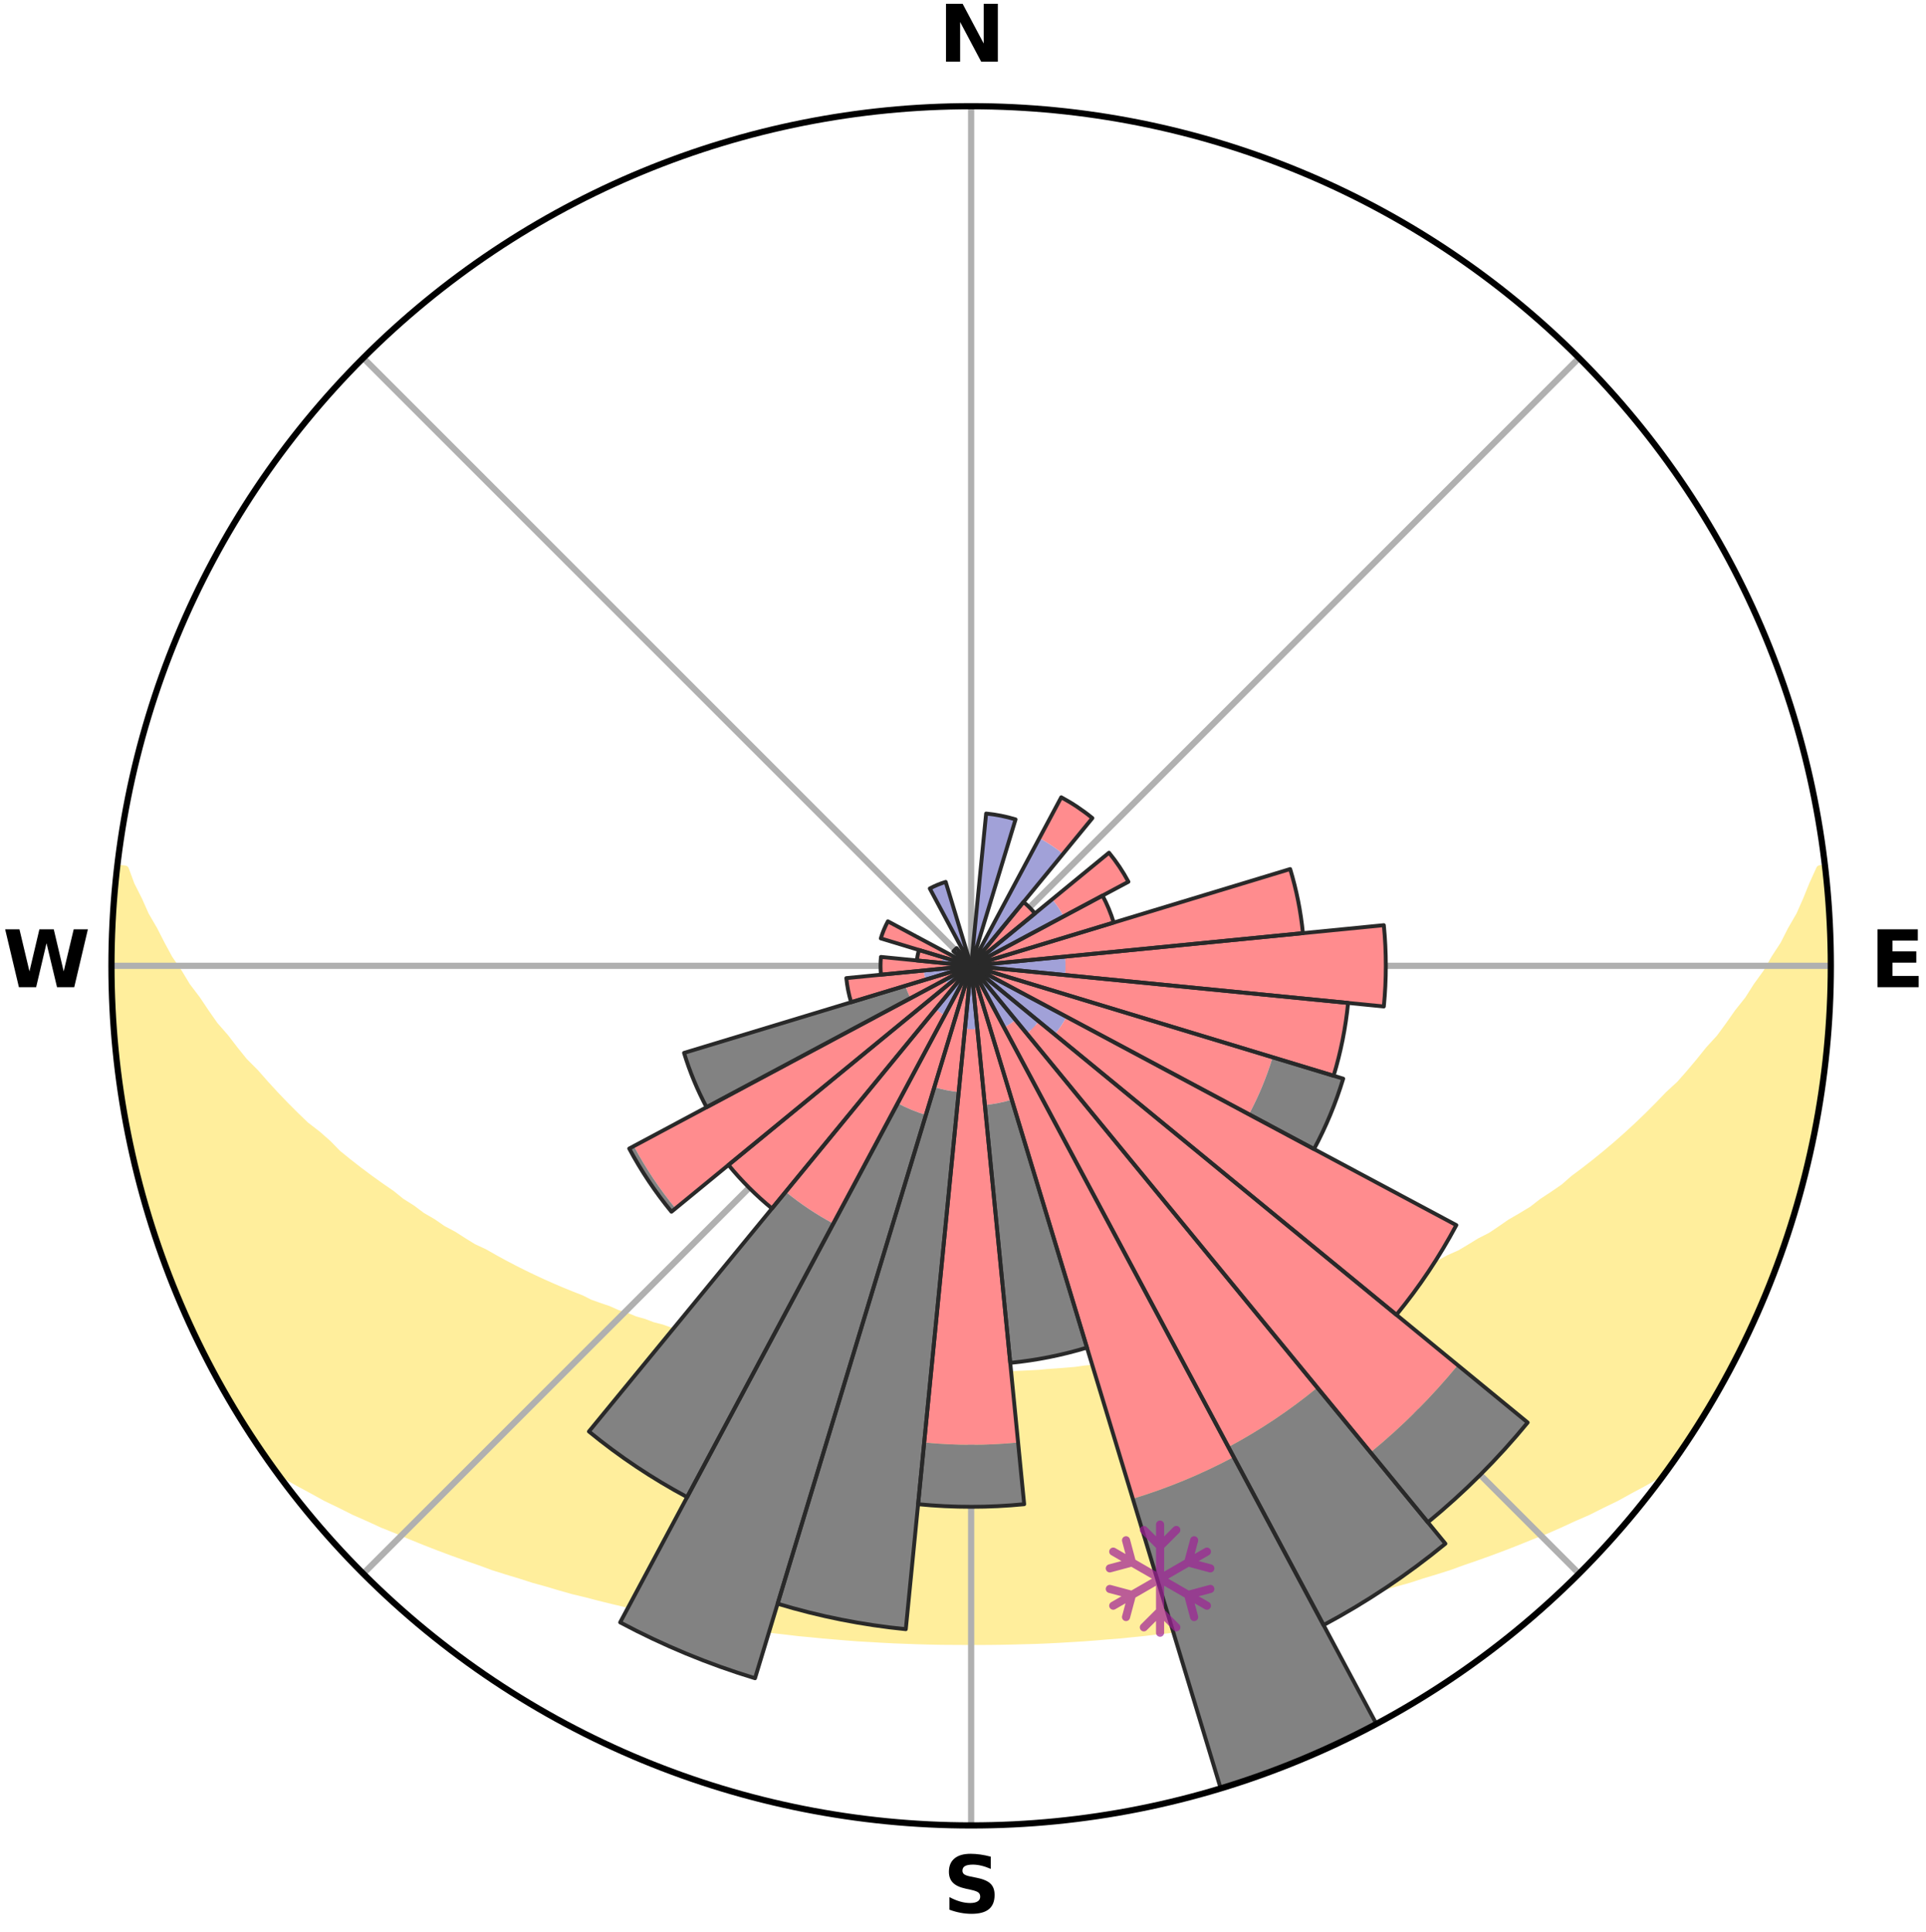 <?xml version="1.0" encoding="utf-8" standalone="no"?>
<!DOCTYPE svg PUBLIC "-//W3C//DTD SVG 1.1//EN"
  "http://www.w3.org/Graphics/SVG/1.1/DTD/svg11.dtd">
<svg xmlns:xlink="http://www.w3.org/1999/xlink" width="248.41pt" height="249.158pt" viewBox="0 0 248.41 249.158" xmlns="http://www.w3.org/2000/svg" version="1.1">
 <title>Ski Rose for Nordkette</title>
 <defs>
  <style type="text/css">*{stroke-linejoin: round; stroke-linecap: butt}</style>
 </defs>
 <g id="figure_1">
  <g id="patch_1">
   <path d="M 0 249.158 
L 248.41 249.158 
L 248.41 0 
L 0 0 
z
" style="fill: #ffffff"/>
  </g>
  <g id="axes_1">
   <g id="patch_2">
    <path d="M 236.135 124.579 
C 236.135 110.018 233.267 95.599 227.695 82.147 
C 222.122 68.695 213.955 56.471 203.659 46.175 
C 193.363 35.879 181.139 27.711 167.687 22.139 
C 154.235 16.567 139.815 13.699 125.255 13.699 
C 110.694 13.699 96.275 16.567 82.823 22.139 
C 69.371 27.711 57.147 35.879 46.851 46.175 
C 36.555 56.471 28.387 68.695 22.815 82.147 
C 17.243 95.599 14.375 110.018 14.375 124.579 
C 14.375 139.14 17.243 153.559 22.815 167.011 
C 28.387 180.463 36.555 192.687 46.851 202.983 
C 57.147 213.279 69.371 221.447 82.823 227.019 
C 96.275 232.591 110.694 235.459 125.255 235.459 
C 139.815 235.459 154.235 232.591 167.687 227.019 
C 181.139 221.447 193.363 213.279 203.659 202.983 
C 213.955 192.687 222.122 180.463 227.695 167.011 
C 233.267 153.559 236.135 139.14 236.135 124.579 
M 125.255 124.579 
C 125.255 124.579 125.255 124.579 125.255 124.579 
C 125.255 124.579 125.255 124.579 125.255 124.579 
C 125.255 124.579 125.255 124.579 125.255 124.579 
C 125.255 124.579 125.255 124.579 125.255 124.579 
C 125.255 124.579 125.255 124.579 125.255 124.579 
C 125.255 124.579 125.255 124.579 125.255 124.579 
C 125.255 124.579 125.255 124.579 125.255 124.579 
C 125.255 124.579 125.255 124.579 125.255 124.579 
C 125.255 124.579 125.255 124.579 125.255 124.579 
C 125.255 124.579 125.255 124.579 125.255 124.579 
C 125.255 124.579 125.255 124.579 125.255 124.579 
C 125.255 124.579 125.255 124.579 125.255 124.579 
C 125.255 124.579 125.255 124.579 125.255 124.579 
C 125.255 124.579 125.255 124.579 125.255 124.579 
C 125.255 124.579 125.255 124.579 125.255 124.579 
C 125.255 124.579 125.255 124.579 125.255 124.579 
z
" style="fill: #ffffff"/>
   </g>
   <g id="PolyCollection_1">
    <defs>
     <path id="mb516ad1aa0" d="M 235.274 -137.114 
L 234.739 -137.053 
L 233.823 -135.033 
L 233.022 -133.061 
L 232.164 -131.118 
L 231.055 -129.198 
L 230.103 -127.325 
L 228.906 -125.484 
L 227.877 -123.683 
L 226.608 -121.925 
L 225.513 -120.202 
L 224.182 -118.528 
L 223.03 -116.884 
L 221.852 -115.278 
L 220.442 -113.734 
L 219.216 -112.209 
L 217.967 -110.723 
L 216.697 -109.277 
L 215.207 -107.907 
L 213.901 -106.544 
L 212.578 -105.22 
L 211.241 -103.936 
L 209.889 -102.691 
L 208.525 -101.486 
L 207.149 -100.321 
L 205.763 -99.195 
L 204.368 -98.108 
L 202.966 -97.06 
L 201.741 -95.982 
L 200.325 -95.008 
L 198.905 -94.072 
L 197.658 -93.097 
L 196.231 -92.233 
L 194.804 -91.406 
L 193.545 -90.531 
L 192.282 -89.687 
L 190.854 -88.962 
L 189.589 -88.181 
L 188.322 -87.43 
L 186.903 -86.801 
L 185.639 -86.11 
L 184.376 -85.448 
L 183.115 -84.813 
L 181.857 -84.205 
L 180.603 -83.624 
L 179.352 -83.069 
L 178.106 -82.539 
L 176.866 -82.034 
L 175.632 -81.553 
L 174.521 -80.992 
L 173.297 -80.557 
L 172.08 -80.144 
L 170.978 -79.647 
L 169.774 -79.276 
L 168.678 -78.82 
L 167.49 -78.488 
L 166.403 -78.07 
L 165.23 -77.774 
L 164.153 -77.392 
L 162.998 -77.129 
L 161.931 -76.782 
L 160.868 -76.45 
L 159.81 -76.135 
L 158.689 -75.931 
L 157.644 -75.645 
L 156.603 -75.373 
L 155.566 -75.115 
L 154.536 -74.87 
L 153.51 -74.638 
L 152.49 -74.419 
L 151.43 -74.297 
L 150.424 -74.098 
L 149.422 -73.911 
L 148.426 -73.735 
L 147.435 -73.568 
L 146.48 -73.338 
L 145.496 -73.193 
L 144.518 -73.057 
L 143.545 -72.929 
L 142.577 -72.809 
L 141.613 -72.697 
L 140.654 -72.592 
L 139.699 -72.494 
L 138.762 -72.353 
L 137.813 -72.271 
L 136.868 -72.195 
L 135.927 -72.126 
L 134.988 -72.061 
L 134.059 -71.969 
L 133.125 -71.919 
L 132.194 -71.873 
L 131.265 -71.833 
L 130.339 -71.777 
L 129.413 -71.75 
L 128.487 -71.726 
L 127.563 -71.707 
L 126.64 -71.687 
L 125.716 -71.68 
L 124.793 -71.681 
L 123.87 -71.69 
L 122.947 -71.711 
L 122.023 -71.732 
L 121.098 -71.758 
L 120.172 -71.788 
L 119.247 -71.845 
L 118.318 -71.888 
L 117.387 -71.935 
L 116.454 -71.988 
L 115.525 -72.081 
L 114.588 -72.148 
L 113.647 -72.219 
L 112.703 -72.297 
L 111.755 -72.381 
L 110.818 -72.523 
L 109.865 -72.623 
L 108.907 -72.73 
L 107.944 -72.844 
L 106.977 -72.965 
L 106.006 -73.095 
L 105.029 -73.233 
L 104.047 -73.379 
L 103.06 -73.535 
L 102.104 -73.779 
L 101.109 -73.957 
L 100.109 -74.145 
L 99.104 -74.344 
L 98.047 -74.469 
L 97.028 -74.689 
L 96.005 -74.922 
L 94.976 -75.168 
L 93.941 -75.427 
L 92.902 -75.7 
L 91.858 -75.987 
L 90.74 -76.191 
L 89.684 -76.508 
L 88.623 -76.84 
L 87.558 -77.188 
L 86.406 -77.452 
L 85.33 -77.834 
L 84.161 -78.131 
L 83.075 -78.548 
L 81.889 -78.881 
L 80.796 -79.337 
L 79.595 -79.709 
L 78.495 -80.205 
L 77.281 -80.619 
L 76.059 -81.054 
L 74.95 -81.615 
L 73.718 -82.096 
L 72.481 -82.601 
L 71.237 -83.13 
L 69.989 -83.685 
L 68.737 -84.266 
L 67.482 -84.873 
L 66.224 -85.507 
L 64.963 -86.169 
L 63.702 -86.859 
L 62.44 -87.578 
L 61.022 -88.238 
L 59.758 -89.017 
L 58.497 -89.827 
L 57.073 -90.585 
L 55.816 -91.458 
L 54.392 -92.285 
L 53.143 -93.224 
L 51.723 -94.121 
L 50.486 -95.127 
L 49.076 -96.097 
L 47.67 -97.105 
L 46.271 -98.151 
L 44.879 -99.237 
L 43.495 -100.361 
L 42.315 -101.578 
L 40.955 -102.778 
L 39.411 -103.97 
L 38.076 -105.252 
L 36.756 -106.574 
L 35.453 -107.935 
L 34.168 -109.336 
L 32.902 -110.777 
L 31.452 -112.23 
L 30.228 -113.752 
L 29.027 -115.313 
L 27.645 -116.897 
L 26.495 -118.539 
L 25.373 -120.218 
L 24.075 -121.93 
L 23.014 -123.687 
L 21.781 -125.482 
L 20.79 -127.315 
L 19.837 -129.182 
L 18.725 -131.095 
L 17.863 -133.031 
L 16.864 -135.016 
L 16.126 -137.013 
L 15.158 -137.123 
L 15.158 -137.123 
L 14.99 -135.196 
L 14.75 -133.276 
L 14.648 -131.344 
L 14.579 -129.411 
L 14.438 -127.481 
L 14.435 -125.546 
L 14.463 -123.612 
L 14.422 -121.677 
L 14.515 -119.744 
L 14.639 -117.814 
L 14.794 -115.886 
L 14.98 -113.961 
L 15.102 -112.029 
L 15.35 -110.11 
L 15.628 -108.195 
L 15.935 -106.285 
L 16.273 -104.38 
L 16.64 -102.481 
L 17.125 -100.607 
L 17.472 -98.703 
L 17.932 -96.823 
L 18.422 -94.952 
L 18.942 -93.088 
L 19.565 -91.255 
L 20.234 -89.44 
L 20.774 -87.581 
L 21.417 -85.756 
L 22.156 -83.967 
L 22.859 -82.165 
L 23.594 -80.376 
L 24.362 -78.599 
L 25.226 -76.868 
L 26.06 -75.123 
L 26.929 -73.394 
L 27.833 -71.683 
L 28.781 -69.997 
L 29.765 -68.331 
L 30.737 -66.659 
L 31.763 -65.018 
L 32.795 -63.381 
L 33.878 -61.778 
L 34.992 -60.195 
L 36.637 -59.005 
L 38.448 -57.97 
L 40.277 -56.985 
L 42.061 -56 
L 43.915 -55.108 
L 45.712 -54.205 
L 47.565 -53.39 
L 49.364 -52.561 
L 51.216 -51.821 
L 53.009 -51.061 
L 54.799 -50.334 
L 56.584 -49.638 
L 58.364 -48.973 
L 60.138 -48.337 
L 61.905 -47.73 
L 63.623 -47.097 
L 65.377 -46.544 
L 67.122 -46.018 
L 68.826 -45.469 
L 70.556 -44.992 
L 72.244 -44.488 
L 73.928 -44.012 
L 75.633 -43.604 
L 77.3 -43.168 
L 78.963 -42.759 
L 80.616 -42.365 
L 82.265 -41.997 
L 83.904 -41.643 
L 85.539 -41.313 
L 87.164 -40.996 
L 88.784 -40.702 
L 90.395 -40.419 
L 91.985 -40.119 
L 93.586 -39.876 
L 95.177 -39.641 
L 96.752 -39.392 
L 98.333 -39.194 
L 99.898 -38.976 
L 101.466 -38.799 
L 103.022 -38.612 
L 104.582 -38.468 
L 106.129 -38.31 
L 107.677 -38.183 
L 109.218 -38.052 
L 110.755 -37.934 
L 112.293 -37.85 
L 113.825 -37.758 
L 115.354 -37.68 
L 116.882 -37.621 
L 118.407 -37.566 
L 119.93 -37.524 
L 121.453 -37.495 
L 122.974 -37.485 
L 124.495 -37.477 
L 126.015 -37.475 
L 127.536 -37.481 
L 129.057 -37.499 
L 130.579 -37.529 
L 132.103 -37.571 
L 133.629 -37.611 
L 135.156 -37.676 
L 136.685 -37.755 
L 138.217 -37.848 
L 139.753 -37.94 
L 141.291 -38.057 
L 142.831 -38.189 
L 144.381 -38.308 
L 145.929 -38.466 
L 147.486 -38.618 
L 149.042 -38.805 
L 150.612 -38.975 
L 152.177 -39.192 
L 153.756 -39.398 
L 155.331 -39.647 
L 156.924 -39.875 
L 158.522 -40.126 
L 160.112 -40.425 
L 161.726 -40.702 
L 163.343 -41.002 
L 164.971 -41.313 
L 166.602 -41.649 
L 168.244 -41.997 
L 169.89 -42.372 
L 171.546 -42.759 
L 173.206 -43.175 
L 174.876 -43.605 
L 176.581 -44.013 
L 178.262 -44.494 
L 179.953 -44.993 
L 181.683 -45.47 
L 183.382 -46.024 
L 185.128 -46.551 
L 186.882 -47.103 
L 188.604 -47.731 
L 190.371 -48.338 
L 192.145 -48.974 
L 193.924 -49.639 
L 195.709 -50.335 
L 197.499 -51.063 
L 199.342 -51.774 
L 201.139 -52.567 
L 202.938 -53.396 
L 204.796 -54.207 
L 206.593 -55.11 
L 208.442 -56.005 
L 210.226 -56.99 
L 212.059 -57.972 
L 213.867 -59.01 
L 215.494 -60.212 
L 216.632 -61.777 
L 217.705 -63.387 
L 218.749 -65.016 
L 219.756 -66.669 
L 220.778 -68.312 
L 221.682 -70.023 
L 222.625 -71.712 
L 223.526 -73.422 
L 224.473 -75.111 
L 225.291 -76.864 
L 226.133 -78.606 
L 226.904 -80.381 
L 227.678 -82.154 
L 228.405 -83.947 
L 229.085 -85.759 
L 229.718 -87.587 
L 230.304 -89.43 
L 230.955 -91.252 
L 231.501 -93.108 
L 232.076 -94.955 
L 232.488 -96.847 
L 233.022 -98.706 
L 233.487 -100.585 
L 233.795 -102.496 
L 234.204 -104.386 
L 234.558 -106.288 
L 234.89 -108.194 
L 235.182 -110.107 
L 235.259 -112.046 
L 235.467 -113.967 
L 235.645 -115.891 
L 235.786 -117.819 
L 235.889 -119.749 
L 235.957 -121.68 
L 235.99 -123.613 
L 235.988 -125.545 
L 235.952 -127.478 
L 235.883 -129.409 
L 235.779 -131.339 
L 235.643 -133.267 
L 235.474 -135.192 
L 235.274 -137.114 
z
" style="stroke: #ffee9c"/>
    </defs>
    <g clip-path="url(#p86189ddb04)">
     <use xlink:href="#mb516ad1aa0" x="0" y="249.158" style="fill: #ffee9c; stroke: #ffee9c"/>
    </g>
   </g>
   <g id="matplotlib.axis_1">
    <g id="xtick_1">
     <g id="line2d_1">
      <path d="M 125.255 124.579 
L 125.255 13.699 
" clip-path="url(#p86189ddb04)" style="fill: none; stroke: #b0b0b0; stroke-width: 0.8; stroke-linecap: square"/>
     </g>
     <g id="text_1">
      <!-- N -->
      <g transform="translate(121.07 7.958) scale(0.1 -0.1)">
       <defs>
        <path id="DejaVuSans-Bold-4e" d="M 588 4666 
L 1931 4666 
L 3628 1466 
L 3628 4666 
L 4769 4666 
L 4769 0 
L 3425 0 
L 1728 3200 
L 1728 0 
L 588 0 
L 588 4666 
z
" transform="scale(0.016)"/>
       </defs>
       <use xlink:href="#DejaVuSans-Bold-4e"/>
      </g>
     </g>
    </g>
    <g id="xtick_2">
     <g id="line2d_2">
      <path d="M 125.255 124.579 
L 203.659 46.175 
" clip-path="url(#p86189ddb04)" style="fill: none; stroke: #b0b0b0; stroke-width: 0.8; stroke-linecap: square"/>
     </g>
    </g>
    <g id="xtick_3">
     <g id="line2d_3">
      <path d="M 125.255 124.579 
L 236.135 124.579 
" clip-path="url(#p86189ddb04)" style="fill: none; stroke: #b0b0b0; stroke-width: 0.8; stroke-linecap: square"/>
     </g>
     <g id="text_2">
      <!-- E -->
      <g transform="translate(241.219 127.338) scale(0.1 -0.1)">
       <defs>
        <path id="DejaVuSans-Bold-45" d="M 588 4666 
L 3834 4666 
L 3834 3756 
L 1791 3756 
L 1791 2888 
L 3713 2888 
L 3713 1978 
L 1791 1978 
L 1791 909 
L 3903 909 
L 3903 0 
L 588 0 
L 588 4666 
z
" transform="scale(0.016)"/>
       </defs>
       <use xlink:href="#DejaVuSans-Bold-45"/>
      </g>
     </g>
    </g>
    <g id="xtick_4">
     <g id="line2d_4">
      <path d="M 125.255 124.579 
L 203.659 202.983 
" clip-path="url(#p86189ddb04)" style="fill: none; stroke: #b0b0b0; stroke-width: 0.8; stroke-linecap: square"/>
     </g>
    </g>
    <g id="xtick_5">
     <g id="line2d_5">
      <path d="M 125.255 124.579 
L 125.255 235.459 
" clip-path="url(#p86189ddb04)" style="fill: none; stroke: #b0b0b0; stroke-width: 0.8; stroke-linecap: square"/>
     </g>
     <g id="text_3">
      <!-- S -->
      <g transform="translate(121.654 246.718) scale(0.1 -0.1)">
       <defs>
        <path id="DejaVuSans-Bold-53" d="M 3834 4519 
L 3834 3531 
Q 3450 3703 3084 3790 
Q 2719 3878 2394 3878 
Q 1963 3878 1756 3759 
Q 1550 3641 1550 3391 
Q 1550 3203 1689 3098 
Q 1828 2994 2194 2919 
L 2706 2816 
Q 3484 2659 3812 2340 
Q 4141 2022 4141 1434 
Q 4141 663 3683 286 
Q 3225 -91 2284 -91 
Q 1841 -91 1394 -6 
Q 947 78 500 244 
L 500 1259 
Q 947 1022 1364 901 
Q 1781 781 2169 781 
Q 2563 781 2772 912 
Q 2981 1044 2981 1288 
Q 2981 1506 2839 1625 
Q 2697 1744 2272 1838 
L 1806 1941 
Q 1106 2091 782 2419 
Q 459 2747 459 3303 
Q 459 4000 909 4375 
Q 1359 4750 2203 4750 
Q 2588 4750 2994 4692 
Q 3400 4634 3834 4519 
z
" transform="scale(0.016)"/>
       </defs>
       <use xlink:href="#DejaVuSans-Bold-53"/>
      </g>
     </g>
    </g>
    <g id="xtick_6">
     <g id="line2d_6">
      <path d="M 125.255 124.579 
L 46.851 202.983 
" clip-path="url(#p86189ddb04)" style="fill: none; stroke: #b0b0b0; stroke-width: 0.8; stroke-linecap: square"/>
     </g>
    </g>
    <g id="xtick_7">
     <g id="line2d_7">
      <path d="M 125.255 124.579 
L 14.375 124.579 
" clip-path="url(#p86189ddb04)" style="fill: none; stroke: #b0b0b0; stroke-width: 0.8; stroke-linecap: square"/>
     </g>
     <g id="text_4">
      <!-- W -->
      <g transform="translate(0.36 127.338) scale(0.1 -0.1)">
       <defs>
        <path id="DejaVuSans-Bold-57" d="M 191 4666 
L 1344 4666 
L 2150 1275 
L 2950 4666 
L 4109 4666 
L 4909 1275 
L 5716 4666 
L 6859 4666 
L 5759 0 
L 4372 0 
L 3525 3547 
L 2688 0 
L 1300 0 
L 191 4666 
z
" transform="scale(0.016)"/>
       </defs>
       <use xlink:href="#DejaVuSans-Bold-57"/>
      </g>
     </g>
    </g>
    <g id="xtick_8">
     <g id="line2d_8">
      <path d="M 125.255 124.579 
L 46.851 46.175 
" clip-path="url(#p86189ddb04)" style="fill: none; stroke: #b0b0b0; stroke-width: 0.8; stroke-linecap: square"/>
     </g>
    </g>
   </g>
   <g id="matplotlib.axis_2"/>
   <g id="patch_3">
    <path d="M 125.255 124.579 
C 125.255 124.579 125.255 124.579 125.255 124.579 
C 125.255 124.579 125.255 124.579 125.255 124.579 
L 125.255 124.579 
C 125.255 124.579 125.255 124.579 125.255 124.579 
C 125.255 124.579 125.255 124.579 125.255 124.579 
z
" clip-path="url(#p86189ddb04)" style="fill: #d9d9d9"/>
   </g>
   <g id="patch_4">
    <path d="M 125.255 124.579 
C 125.255 124.579 125.255 124.579 125.255 124.579 
C 125.255 124.579 125.255 124.579 125.255 124.579 
L 125.255 124.579 
C 125.255 124.579 125.255 124.579 125.255 124.579 
C 125.255 124.579 125.255 124.579 125.255 124.579 
z
" clip-path="url(#p86189ddb04)" style="fill: #d9d9d9"/>
   </g>
   <g id="patch_5">
    <path d="M 125.255 124.579 
C 125.255 124.579 125.255 124.579 125.255 124.579 
C 125.255 124.579 125.255 124.579 125.255 124.579 
L 125.255 124.579 
C 125.255 124.579 125.255 124.579 125.255 124.579 
C 125.255 124.579 125.255 124.579 125.255 124.579 
z
" clip-path="url(#p86189ddb04)" style="fill: #d9d9d9"/>
   </g>
   <g id="patch_6">
    <path d="M 125.255 124.579 
C 125.255 124.579 125.255 124.579 125.255 124.579 
C 125.255 124.579 125.255 124.579 125.255 124.579 
L 125.255 124.579 
C 125.255 124.579 125.255 124.579 125.255 124.579 
C 125.255 124.579 125.255 124.579 125.255 124.579 
z
" clip-path="url(#p86189ddb04)" style="fill: #d9d9d9"/>
   </g>
   <g id="patch_7">
    <path d="M 125.255 124.579 
C 125.255 124.579 125.255 124.579 125.255 124.579 
C 125.255 124.579 125.255 124.579 125.255 124.579 
L 125.255 124.579 
C 125.255 124.579 125.255 124.579 125.255 124.579 
C 125.255 124.579 125.255 124.579 125.255 124.579 
z
" clip-path="url(#p86189ddb04)" style="fill: #d9d9d9"/>
   </g>
   <g id="patch_8">
    <path d="M 125.255 124.579 
C 125.255 124.579 125.255 124.579 125.255 124.579 
C 125.255 124.579 125.255 124.579 125.255 124.579 
L 125.255 124.579 
C 125.255 124.579 125.255 124.579 125.255 124.579 
C 125.255 124.579 125.255 124.579 125.255 124.579 
z
" clip-path="url(#p86189ddb04)" style="fill: #d9d9d9"/>
   </g>
   <g id="patch_9">
    <path d="M 125.255 124.579 
C 125.255 124.579 125.255 124.579 125.255 124.579 
C 125.255 124.579 125.255 124.579 125.255 124.579 
L 125.255 124.579 
C 125.255 124.579 125.255 124.579 125.255 124.579 
C 125.255 124.579 125.255 124.579 125.255 124.579 
z
" clip-path="url(#p86189ddb04)" style="fill: #d9d9d9"/>
   </g>
   <g id="patch_10">
    <path d="M 125.255 124.579 
C 125.255 124.579 125.255 124.579 125.255 124.579 
C 125.255 124.579 125.255 124.579 125.255 124.579 
L 125.255 124.579 
C 125.255 124.579 125.255 124.579 125.255 124.579 
C 125.255 124.579 125.255 124.579 125.255 124.579 
z
" clip-path="url(#p86189ddb04)" style="fill: #d9d9d9"/>
   </g>
   <g id="patch_11">
    <path d="M 125.255 124.579 
C 125.255 124.579 125.255 124.579 125.255 124.579 
C 125.255 124.579 125.255 124.579 125.255 124.579 
L 125.255 124.579 
C 125.255 124.579 125.255 124.579 125.255 124.579 
C 125.255 124.579 125.255 124.579 125.255 124.579 
z
" clip-path="url(#p86189ddb04)" style="fill: #d9d9d9"/>
   </g>
   <g id="patch_12">
    <path d="M 125.255 124.579 
C 125.255 124.579 125.255 124.579 125.255 124.579 
C 125.255 124.579 125.255 124.579 125.255 124.579 
L 125.255 124.579 
C 125.255 124.579 125.255 124.579 125.255 124.579 
C 125.255 124.579 125.255 124.579 125.255 124.579 
z
" clip-path="url(#p86189ddb04)" style="fill: #d9d9d9"/>
   </g>
   <g id="patch_13">
    <path d="M 125.255 124.579 
C 125.255 124.579 125.255 124.579 125.255 124.579 
C 125.255 124.579 125.255 124.579 125.255 124.579 
L 125.255 124.579 
C 125.255 124.579 125.255 124.579 125.255 124.579 
C 125.255 124.579 125.255 124.579 125.255 124.579 
z
" clip-path="url(#p86189ddb04)" style="fill: #d9d9d9"/>
   </g>
   <g id="patch_14">
    <path d="M 125.255 124.579 
C 125.255 124.579 125.255 124.579 125.255 124.579 
C 125.255 124.579 125.255 124.579 125.255 124.579 
L 125.255 124.579 
C 125.255 124.579 125.255 124.579 125.255 124.579 
C 125.255 124.579 125.255 124.579 125.255 124.579 
z
" clip-path="url(#p86189ddb04)" style="fill: #d9d9d9"/>
   </g>
   <g id="patch_15">
    <path d="M 125.255 124.579 
C 125.255 124.579 125.255 124.579 125.255 124.579 
C 125.255 124.579 125.255 124.579 125.255 124.579 
L 125.255 124.579 
C 125.255 124.579 125.255 124.579 125.255 124.579 
C 125.255 124.579 125.255 124.579 125.255 124.579 
z
" clip-path="url(#p86189ddb04)" style="fill: #d9d9d9"/>
   </g>
   <g id="patch_16">
    <path d="M 125.255 124.579 
C 125.255 124.579 125.255 124.579 125.255 124.579 
C 125.255 124.579 125.255 124.579 125.255 124.579 
L 125.255 124.579 
C 125.255 124.579 125.255 124.579 125.255 124.579 
C 125.255 124.579 125.255 124.579 125.255 124.579 
z
" clip-path="url(#p86189ddb04)" style="fill: #d9d9d9"/>
   </g>
   <g id="patch_17">
    <path d="M 125.255 124.579 
C 125.255 124.579 125.255 124.579 125.255 124.579 
C 125.255 124.579 125.255 124.579 125.255 124.579 
L 125.255 124.579 
C 125.255 124.579 125.255 124.579 125.255 124.579 
C 125.255 124.579 125.255 124.579 125.255 124.579 
z
" clip-path="url(#p86189ddb04)" style="fill: #d9d9d9"/>
   </g>
   <g id="patch_18">
    <path d="M 125.255 124.579 
C 125.255 124.579 125.255 124.579 125.255 124.579 
C 125.255 124.579 125.255 124.579 125.255 124.579 
L 125.255 124.579 
C 125.255 124.579 125.255 124.579 125.255 124.579 
C 125.255 124.579 125.255 124.579 125.255 124.579 
z
" clip-path="url(#p86189ddb04)" style="fill: #d9d9d9"/>
   </g>
   <g id="patch_19">
    <path d="M 125.255 124.579 
C 125.255 124.579 125.255 124.579 125.255 124.579 
C 125.255 124.579 125.255 124.579 125.255 124.579 
L 125.255 124.579 
C 125.255 124.579 125.255 124.579 125.255 124.579 
C 125.255 124.579 125.255 124.579 125.255 124.579 
z
" clip-path="url(#p86189ddb04)" style="fill: #d9d9d9"/>
   </g>
   <g id="patch_20">
    <path d="M 125.255 124.579 
C 125.255 124.579 125.255 124.579 125.255 124.579 
C 125.255 124.579 125.255 124.579 125.255 124.579 
L 125.255 124.579 
C 125.255 124.579 125.255 124.579 125.255 124.579 
C 125.255 124.579 125.255 124.579 125.255 124.579 
z
" clip-path="url(#p86189ddb04)" style="fill: #d9d9d9"/>
   </g>
   <g id="patch_21">
    <path d="M 125.255 124.579 
C 125.255 124.579 125.255 124.579 125.255 124.579 
C 125.255 124.579 125.255 124.579 125.255 124.579 
L 125.255 124.579 
C 125.255 124.579 125.255 124.579 125.255 124.579 
C 125.255 124.579 125.255 124.579 125.255 124.579 
z
" clip-path="url(#p86189ddb04)" style="fill: #d9d9d9"/>
   </g>
   <g id="patch_22">
    <path d="M 125.255 124.579 
C 125.255 124.579 125.255 124.579 125.255 124.579 
C 125.255 124.579 125.255 124.579 125.255 124.579 
L 125.255 124.579 
C 125.255 124.579 125.255 124.579 125.255 124.579 
C 125.255 124.579 125.255 124.579 125.255 124.579 
z
" clip-path="url(#p86189ddb04)" style="fill: #d9d9d9"/>
   </g>
   <g id="patch_23">
    <path d="M 125.255 124.579 
C 125.255 124.579 125.255 124.579 125.255 124.579 
C 125.255 124.579 125.255 124.579 125.255 124.579 
L 125.255 124.579 
C 125.255 124.579 125.255 124.579 125.255 124.579 
C 125.255 124.579 125.255 124.579 125.255 124.579 
z
" clip-path="url(#p86189ddb04)" style="fill: #d9d9d9"/>
   </g>
   <g id="patch_24">
    <path d="M 125.255 124.579 
C 125.255 124.579 125.255 124.579 125.255 124.579 
C 125.255 124.579 125.255 124.579 125.255 124.579 
L 125.255 124.579 
C 125.255 124.579 125.255 124.579 125.255 124.579 
C 125.255 124.579 125.255 124.579 125.255 124.579 
z
" clip-path="url(#p86189ddb04)" style="fill: #d9d9d9"/>
   </g>
   <g id="patch_25">
    <path d="M 125.255 124.579 
C 125.255 124.579 125.255 124.579 125.255 124.579 
C 125.255 124.579 125.255 124.579 125.255 124.579 
L 125.255 124.579 
C 125.255 124.579 125.255 124.579 125.255 124.579 
C 125.255 124.579 125.255 124.579 125.255 124.579 
z
" clip-path="url(#p86189ddb04)" style="fill: #d9d9d9"/>
   </g>
   <g id="patch_26">
    <path d="M 125.255 124.579 
C 125.255 124.579 125.255 124.579 125.255 124.579 
C 125.255 124.579 125.255 124.579 125.255 124.579 
L 125.255 124.579 
C 125.255 124.579 125.255 124.579 125.255 124.579 
C 125.255 124.579 125.255 124.579 125.255 124.579 
z
" clip-path="url(#p86189ddb04)" style="fill: #d9d9d9"/>
   </g>
   <g id="patch_27">
    <path d="M 125.255 124.579 
C 125.255 124.579 125.255 124.579 125.255 124.579 
C 125.255 124.579 125.255 124.579 125.255 124.579 
L 125.255 124.579 
C 125.255 124.579 125.255 124.579 125.255 124.579 
C 125.255 124.579 125.255 124.579 125.255 124.579 
z
" clip-path="url(#p86189ddb04)" style="fill: #d9d9d9"/>
   </g>
   <g id="patch_28">
    <path d="M 125.255 124.579 
C 125.255 124.579 125.255 124.579 125.255 124.579 
C 125.255 124.579 125.255 124.579 125.255 124.579 
L 125.255 124.579 
C 125.255 124.579 125.255 124.579 125.255 124.579 
C 125.255 124.579 125.255 124.579 125.255 124.579 
z
" clip-path="url(#p86189ddb04)" style="fill: #d9d9d9"/>
   </g>
   <g id="patch_29">
    <path d="M 125.255 124.579 
C 125.255 124.579 125.255 124.579 125.255 124.579 
C 125.255 124.579 125.255 124.579 125.255 124.579 
L 125.255 124.579 
C 125.255 124.579 125.255 124.579 125.255 124.579 
C 125.255 124.579 125.255 124.579 125.255 124.579 
z
" clip-path="url(#p86189ddb04)" style="fill: #d9d9d9"/>
   </g>
   <g id="patch_30">
    <path d="M 125.255 124.579 
C 125.255 124.579 125.255 124.579 125.255 124.579 
C 125.255 124.579 125.255 124.579 125.255 124.579 
L 125.255 124.579 
C 125.255 124.579 125.255 124.579 125.255 124.579 
C 125.255 124.579 125.255 124.579 125.255 124.579 
z
" clip-path="url(#p86189ddb04)" style="fill: #d9d9d9"/>
   </g>
   <g id="patch_31">
    <path d="M 125.255 124.579 
C 125.255 124.579 125.255 124.579 125.255 124.579 
C 125.255 124.579 125.255 124.579 125.255 124.579 
L 125.255 124.579 
C 125.255 124.579 125.255 124.579 125.255 124.579 
C 125.255 124.579 125.255 124.579 125.255 124.579 
z
" clip-path="url(#p86189ddb04)" style="fill: #d9d9d9"/>
   </g>
   <g id="patch_32">
    <path d="M 125.255 124.579 
C 125.255 124.579 125.255 124.579 125.255 124.579 
C 125.255 124.579 125.255 124.579 125.255 124.579 
L 125.255 124.579 
C 125.255 124.579 125.255 124.579 125.255 124.579 
C 125.255 124.579 125.255 124.579 125.255 124.579 
z
" clip-path="url(#p86189ddb04)" style="fill: #d9d9d9"/>
   </g>
   <g id="patch_33">
    <path d="M 125.255 124.579 
C 125.255 124.579 125.255 124.579 125.255 124.579 
C 125.255 124.579 125.255 124.579 125.255 124.579 
L 125.255 124.579 
C 125.255 124.579 125.255 124.579 125.255 124.579 
C 125.255 124.579 125.255 124.579 125.255 124.579 
z
" clip-path="url(#p86189ddb04)" style="fill: #d9d9d9"/>
   </g>
   <g id="patch_34">
    <path d="M 125.255 124.579 
C 125.255 124.579 125.255 124.579 125.255 124.579 
C 125.255 124.579 125.255 124.579 125.255 124.579 
L 125.255 124.579 
C 125.255 124.579 125.255 124.579 125.255 124.579 
C 125.255 124.579 125.255 124.579 125.255 124.579 
z
" clip-path="url(#p86189ddb04)" style="fill: #d9d9d9"/>
   </g>
   <g id="patch_35">
    <path d="M 125.255 124.579 
C 125.255 124.579 125.255 124.579 125.255 124.579 
C 125.255 124.579 125.255 124.579 125.255 124.579 
L 125.255 124.579 
C 125.255 124.579 125.255 124.579 125.255 124.579 
C 125.255 124.579 125.255 124.579 125.255 124.579 
z
" clip-path="url(#p86189ddb04)" style="fill: #a1a1d8"/>
   </g>
   <g id="patch_36">
    <path d="M 125.255 124.579 
C 125.255 124.579 125.255 124.579 125.255 124.579 
C 125.255 124.579 125.255 124.579 125.255 124.579 
L 130.984 105.692 
C 130.366 105.504 129.739 105.347 129.105 105.221 
C 128.472 105.095 127.832 105 127.189 104.937 
z
" clip-path="url(#p86189ddb04)" style="fill: #a1a1d8"/>
   </g>
   <g id="patch_37">
    <path d="M 125.255 124.579 
C 125.255 124.579 125.255 124.579 125.255 124.579 
C 125.255 124.579 125.255 124.579 125.255 124.579 
L 125.255 124.579 
C 125.255 124.579 125.255 124.579 125.255 124.579 
C 125.255 124.579 125.255 124.579 125.255 124.579 
z
" clip-path="url(#p86189ddb04)" style="fill: #a1a1d8"/>
   </g>
   <g id="patch_38">
    <path d="M 125.255 124.579 
C 125.255 124.579 125.255 124.579 125.255 124.579 
C 125.255 124.579 125.255 124.579 125.255 124.579 
L 137.104 110.141 
C 136.631 109.753 136.14 109.389 135.632 109.049 
C 135.123 108.709 134.599 108.395 134.059 108.107 
z
" clip-path="url(#p86189ddb04)" style="fill: #a1a1d8"/>
   </g>
   <g id="patch_39">
    <path d="M 125.255 124.579 
C 125.255 124.579 125.255 124.579 125.255 124.579 
C 125.255 124.579 125.255 124.579 125.255 124.579 
L 125.255 124.579 
C 125.255 124.579 125.255 124.579 125.255 124.579 
C 125.255 124.579 125.255 124.579 125.255 124.579 
z
" clip-path="url(#p86189ddb04)" style="fill: #a1a1d8"/>
   </g>
   <g id="patch_40">
    <path d="M 125.255 124.579 
C 125.255 124.579 125.255 124.579 125.255 124.579 
C 125.255 124.579 125.255 124.579 125.255 124.579 
L 137.19 118.199 
C 136.981 117.809 136.753 117.429 136.507 117.06 
C 136.261 116.692 135.997 116.336 135.716 115.994 
z
" clip-path="url(#p86189ddb04)" style="fill: #a1a1d8"/>
   </g>
   <g id="patch_41">
    <path d="M 125.255 124.579 
C 125.255 124.579 125.255 124.579 125.255 124.579 
C 125.255 124.579 125.255 124.579 125.255 124.579 
L 125.255 124.579 
C 125.255 124.579 125.255 124.579 125.255 124.579 
C 125.255 124.579 125.255 124.579 125.255 124.579 
z
" clip-path="url(#p86189ddb04)" style="fill: #a1a1d8"/>
   </g>
   <g id="patch_42">
    <path d="M 125.255 124.579 
C 125.255 124.579 125.255 124.579 125.255 124.579 
C 125.255 124.579 125.255 124.579 125.255 124.579 
L 125.255 124.579 
C 125.255 124.579 125.255 124.579 125.255 124.579 
C 125.255 124.579 125.255 124.579 125.255 124.579 
z
" clip-path="url(#p86189ddb04)" style="fill: #a1a1d8"/>
   </g>
   <g id="patch_43">
    <path d="M 125.255 124.579 
C 125.255 124.579 125.255 124.579 125.255 124.579 
C 125.255 124.579 125.255 124.579 125.255 124.579 
L 137.373 125.773 
C 137.412 125.376 137.431 124.978 137.431 124.579 
C 137.431 124.181 137.412 123.782 137.373 123.386 
z
" clip-path="url(#p86189ddb04)" style="fill: #a1a1d8"/>
   </g>
   <g id="patch_44">
    <path d="M 125.255 124.579 
C 125.255 124.579 125.255 124.579 125.255 124.579 
C 125.255 124.579 125.255 124.579 125.255 124.579 
L 125.255 124.579 
C 125.255 124.579 125.255 124.579 125.255 124.579 
C 125.255 124.579 125.255 124.579 125.255 124.579 
z
" clip-path="url(#p86189ddb04)" style="fill: #a1a1d8"/>
   </g>
   <g id="patch_45">
    <path d="M 125.255 124.579 
C 125.255 124.579 125.255 124.579 125.255 124.579 
C 125.255 124.579 125.255 124.579 125.255 124.579 
L 125.255 124.579 
C 125.255 124.579 125.255 124.579 125.255 124.579 
C 125.255 124.579 125.255 124.579 125.255 124.579 
z
" clip-path="url(#p86189ddb04)" style="fill: #a1a1d8"/>
   </g>
   <g id="patch_46">
    <path d="M 125.255 124.579 
C 125.255 124.579 125.255 124.579 125.255 124.579 
C 125.255 124.579 125.255 124.579 125.255 124.579 
L 136.043 133.433 
C 136.333 133.08 136.605 132.713 136.859 132.333 
C 137.113 131.953 137.348 131.561 137.563 131.158 
z
" clip-path="url(#p86189ddb04)" style="fill: #a1a1d8"/>
   </g>
   <g id="patch_47">
    <path d="M 125.255 124.579 
C 125.255 124.579 125.255 124.579 125.255 124.579 
C 125.255 124.579 125.255 124.579 125.255 124.579 
L 132.43 133.322 
C 132.716 133.087 132.99 132.838 133.252 132.576 
C 133.514 132.315 133.763 132.04 133.998 131.754 
z
" clip-path="url(#p86189ddb04)" style="fill: #a1a1d8"/>
   </g>
   <g id="patch_48">
    <path d="M 125.255 124.579 
C 125.255 124.579 125.255 124.579 125.255 124.579 
C 125.255 124.579 125.255 124.579 125.255 124.579 
L 129.508 132.536 
C 129.768 132.397 130.022 132.245 130.267 132.081 
C 130.513 131.917 130.75 131.741 130.978 131.553 
z
" clip-path="url(#p86189ddb04)" style="fill: #a1a1d8"/>
   </g>
   <g id="patch_49">
    <path d="M 125.255 124.579 
C 125.255 124.579 125.255 124.579 125.255 124.579 
C 125.255 124.579 125.255 124.579 125.255 124.579 
L 125.255 124.579 
C 125.255 124.579 125.255 124.579 125.255 124.579 
C 125.255 124.579 125.255 124.579 125.255 124.579 
z
" clip-path="url(#p86189ddb04)" style="fill: #a1a1d8"/>
   </g>
   <g id="patch_50">
    <path d="M 125.255 124.579 
C 125.255 124.579 125.255 124.579 125.255 124.579 
C 125.255 124.579 125.255 124.579 125.255 124.579 
L 125.255 124.579 
C 125.255 124.579 125.255 124.579 125.255 124.579 
C 125.255 124.579 125.255 124.579 125.255 124.579 
z
" clip-path="url(#p86189ddb04)" style="fill: #a1a1d8"/>
   </g>
   <g id="patch_51">
    <path d="M 125.255 124.579 
C 125.255 124.579 125.255 124.579 125.255 124.579 
C 125.255 124.579 125.255 124.579 125.255 124.579 
L 124.453 132.717 
C 124.72 132.743 124.987 132.756 125.255 132.756 
C 125.522 132.756 125.79 132.743 126.056 132.717 
z
" clip-path="url(#p86189ddb04)" style="fill: #a1a1d8"/>
   </g>
   <g id="patch_52">
    <path d="M 125.255 124.579 
C 125.255 124.579 125.255 124.579 125.255 124.579 
C 125.255 124.579 125.255 124.579 125.255 124.579 
L 125.255 124.579 
C 125.255 124.579 125.255 124.579 125.255 124.579 
C 125.255 124.579 125.255 124.579 125.255 124.579 
z
" clip-path="url(#p86189ddb04)" style="fill: #a1a1d8"/>
   </g>
   <g id="patch_53">
    <path d="M 125.255 124.579 
C 125.255 124.579 125.255 124.579 125.255 124.579 
C 125.255 124.579 125.255 124.579 125.255 124.579 
L 125.255 124.579 
C 125.255 124.579 125.255 124.579 125.255 124.579 
C 125.255 124.579 125.255 124.579 125.255 124.579 
z
" clip-path="url(#p86189ddb04)" style="fill: #a1a1d8"/>
   </g>
   <g id="patch_54">
    <path d="M 125.255 124.579 
C 125.255 124.579 125.255 124.579 125.255 124.579 
C 125.255 124.579 125.255 124.579 125.255 124.579 
L 120.666 130.171 
C 120.849 130.321 121.039 130.462 121.236 130.594 
C 121.433 130.725 121.636 130.847 121.845 130.959 
z
" clip-path="url(#p86189ddb04)" style="fill: #a1a1d8"/>
   </g>
   <g id="patch_55">
    <path d="M 125.255 124.579 
C 125.255 124.579 125.255 124.579 125.255 124.579 
C 125.255 124.579 125.255 124.579 125.255 124.579 
L 125.255 124.579 
C 125.255 124.579 125.255 124.579 125.255 124.579 
C 125.255 124.579 125.255 124.579 125.255 124.579 
z
" clip-path="url(#p86189ddb04)" style="fill: #a1a1d8"/>
   </g>
   <g id="patch_56">
    <path d="M 125.255 124.579 
C 125.255 124.579 125.255 124.579 125.255 124.579 
C 125.255 124.579 125.255 124.579 125.255 124.579 
L 121.892 126.376 
C 121.951 126.486 122.015 126.593 122.085 126.697 
C 122.154 126.801 122.229 126.901 122.308 126.998 
z
" clip-path="url(#p86189ddb04)" style="fill: #a1a1d8"/>
   </g>
   <g id="patch_57">
    <path d="M 125.255 124.579 
C 125.255 124.579 125.255 124.579 125.255 124.579 
C 125.255 124.579 125.255 124.579 125.255 124.579 
L 125.255 124.579 
C 125.255 124.579 125.255 124.579 125.255 124.579 
C 125.255 124.579 125.255 124.579 125.255 124.579 
z
" clip-path="url(#p86189ddb04)" style="fill: #a1a1d8"/>
   </g>
   <g id="patch_58">
    <path d="M 125.255 124.579 
C 125.255 124.579 125.255 124.579 125.255 124.579 
C 125.255 124.579 125.255 124.579 125.255 124.579 
L 119.137 125.182 
C 119.157 125.382 119.186 125.581 119.225 125.778 
C 119.265 125.976 119.314 126.171 119.372 126.364 
z
" clip-path="url(#p86189ddb04)" style="fill: #a1a1d8"/>
   </g>
   <g id="patch_59">
    <path d="M 125.255 124.579 
C 125.255 124.579 125.255 124.579 125.255 124.579 
C 125.255 124.579 125.255 124.579 125.255 124.579 
L 125.255 124.579 
C 125.255 124.579 125.255 124.579 125.255 124.579 
C 125.255 124.579 125.255 124.579 125.255 124.579 
z
" clip-path="url(#p86189ddb04)" style="fill: #a1a1d8"/>
   </g>
   <g id="patch_60">
    <path d="M 125.255 124.579 
C 125.255 124.579 125.255 124.579 125.255 124.579 
C 125.255 124.579 125.255 124.579 125.255 124.579 
L 121.606 123.472 
C 121.57 123.592 121.54 123.713 121.516 123.835 
C 121.491 123.958 121.473 124.081 121.461 124.205 
z
" clip-path="url(#p86189ddb04)" style="fill: #a1a1d8"/>
   </g>
   <g id="patch_61">
    <path d="M 125.255 124.579 
C 125.255 124.579 125.255 124.579 125.255 124.579 
C 125.255 124.579 125.255 124.579 125.255 124.579 
L 125.255 124.579 
C 125.255 124.579 125.255 124.579 125.255 124.579 
C 125.255 124.579 125.255 124.579 125.255 124.579 
z
" clip-path="url(#p86189ddb04)" style="fill: #a1a1d8"/>
   </g>
   <g id="patch_62">
    <path d="M 125.255 124.579 
C 125.255 124.579 125.255 124.579 125.255 124.579 
C 125.255 124.579 125.255 124.579 125.255 124.579 
L 125.255 124.579 
C 125.255 124.579 125.255 124.579 125.255 124.579 
C 125.255 124.579 125.255 124.579 125.255 124.579 
z
" clip-path="url(#p86189ddb04)" style="fill: #a1a1d8"/>
   </g>
   <g id="patch_63">
    <path d="M 125.255 124.579 
C 125.255 124.579 125.255 124.579 125.255 124.579 
C 125.255 124.579 125.255 124.579 125.255 124.579 
L 123.381 122.296 
C 123.307 122.358 123.235 122.422 123.167 122.491 
C 123.098 122.559 123.033 122.631 122.972 122.706 
z
" clip-path="url(#p86189ddb04)" style="fill: #a1a1d8"/>
   </g>
   <g id="patch_64">
    <path d="M 125.255 124.579 
C 125.255 124.579 125.255 124.579 125.255 124.579 
C 125.255 124.579 125.255 124.579 125.255 124.579 
L 125.255 124.579 
C 125.255 124.579 125.255 124.579 125.255 124.579 
C 125.255 124.579 125.255 124.579 125.255 124.579 
z
" clip-path="url(#p86189ddb04)" style="fill: #a1a1d8"/>
   </g>
   <g id="patch_65">
    <path d="M 125.255 124.579 
C 125.255 124.579 125.255 124.579 125.255 124.579 
C 125.255 124.579 125.255 124.579 125.255 124.579 
L 121.972 113.756 
C 121.617 113.864 121.269 113.988 120.927 114.13 
C 120.585 114.272 120.25 114.43 119.923 114.605 
z
" clip-path="url(#p86189ddb04)" style="fill: #a1a1d8"/>
   </g>
   <g id="patch_66">
    <path d="M 125.255 124.579 
C 125.255 124.579 125.255 124.579 125.255 124.579 
C 125.255 124.579 125.255 124.579 125.255 124.579 
L 125.255 124.579 
C 125.255 124.579 125.255 124.579 125.255 124.579 
C 125.255 124.579 125.255 124.579 125.255 124.579 
z
" clip-path="url(#p86189ddb04)" style="fill: #a1a1d8"/>
   </g>
   <g id="patch_67">
    <path d="M 125.255 124.579 
C 125.255 124.579 125.255 124.579 125.255 124.579 
C 125.255 124.579 125.255 124.579 125.255 124.579 
L 125.255 124.579 
C 125.255 124.579 125.255 124.579 125.255 124.579 
C 125.255 124.579 125.255 124.579 125.255 124.579 
z
" clip-path="url(#p86189ddb04)" style="fill: #ff8c8e"/>
   </g>
   <g id="patch_68">
    <path d="M 127.189 104.937 
C 127.832 105 128.472 105.095 129.105 105.221 
C 129.739 105.347 130.366 105.504 130.984 105.692 
L 130.984 105.692 
C 130.366 105.504 129.739 105.347 129.105 105.221 
C 128.472 105.095 127.832 105 127.189 104.937 
z
" clip-path="url(#p86189ddb04)" style="fill: #ff8c8e"/>
   </g>
   <g id="patch_69">
    <path d="M 125.255 124.579 
C 125.255 124.579 125.255 124.579 125.255 124.579 
C 125.255 124.579 125.255 124.579 125.255 124.579 
L 125.255 124.579 
C 125.255 124.579 125.255 124.579 125.255 124.579 
C 125.255 124.579 125.255 124.579 125.255 124.579 
z
" clip-path="url(#p86189ddb04)" style="fill: #ff8c8e"/>
   </g>
   <g id="patch_70">
    <path d="M 134.059 108.107 
C 134.599 108.395 135.123 108.709 135.632 109.049 
C 136.14 109.389 136.631 109.753 137.104 110.141 
L 140.892 105.525 
C 140.269 105.013 139.62 104.532 138.949 104.084 
C 138.279 103.636 137.586 103.221 136.875 102.84 
z
" clip-path="url(#p86189ddb04)" style="fill: #ff8c8e"/>
   </g>
   <g id="patch_71">
    <path d="M 125.255 124.579 
C 125.255 124.579 125.255 124.579 125.255 124.579 
C 125.255 124.579 125.255 124.579 125.255 124.579 
L 133.486 117.824 
C 133.265 117.555 133.031 117.296 132.784 117.05 
C 132.538 116.803 132.279 116.569 132.01 116.348 
z
" clip-path="url(#p86189ddb04)" style="fill: #ff8c8e"/>
   </g>
   <g id="patch_72">
    <path d="M 135.716 115.994 
C 135.997 116.336 136.261 116.692 136.507 117.06 
C 136.753 117.429 136.981 117.809 137.19 118.199 
L 145.541 113.736 
C 145.186 113.072 144.799 112.426 144.381 111.8 
C 143.962 111.174 143.513 110.569 143.036 109.987 
z
" clip-path="url(#p86189ddb04)" style="fill: #ff8c8e"/>
   </g>
   <g id="patch_73">
    <path d="M 125.255 124.579 
C 125.255 124.579 125.255 124.579 125.255 124.579 
C 125.255 124.579 125.255 124.579 125.255 124.579 
L 143.642 119.001 
C 143.46 118.399 143.248 117.807 143.007 117.226 
C 142.766 116.645 142.497 116.076 142.201 115.521 
z
" clip-path="url(#p86189ddb04)" style="fill: #ff8c8e"/>
   </g>
   <g id="patch_74">
    <path d="M 125.255 124.579 
C 125.255 124.579 125.255 124.579 125.255 124.579 
C 125.255 124.579 125.255 124.579 125.255 124.579 
L 168.047 120.364 
C 167.909 118.964 167.703 117.571 167.428 116.19 
C 167.153 114.81 166.811 113.444 166.403 112.097 
z
" clip-path="url(#p86189ddb04)" style="fill: #ff8c8e"/>
   </g>
   <g id="patch_75">
    <path d="M 137.373 123.386 
C 137.412 123.782 137.431 124.181 137.431 124.579 
C 137.431 124.978 137.412 125.376 137.373 125.773 
L 178.482 129.822 
C 178.654 128.079 178.74 126.33 178.74 124.579 
C 178.74 122.828 178.654 121.079 178.482 119.337 
z
" clip-path="url(#p86189ddb04)" style="fill: #ff8c8e"/>
   </g>
   <g id="patch_76">
    <path d="M 125.255 124.579 
C 125.255 124.579 125.255 124.579 125.255 124.579 
C 125.255 124.579 125.255 124.579 125.255 124.579 
L 172.006 138.761 
C 172.47 137.231 172.859 135.678 173.171 134.11 
C 173.483 132.542 173.718 130.959 173.874 129.368 
z
" clip-path="url(#p86189ddb04)" style="fill: #ff8c8e"/>
   </g>
   <g id="patch_77">
    <path d="M 125.255 124.579 
C 125.255 124.579 125.255 124.579 125.255 124.579 
C 125.255 124.579 125.255 124.579 125.255 124.579 
L 161.092 143.735 
C 161.719 142.562 162.288 141.359 162.797 140.13 
C 163.306 138.901 163.755 137.648 164.141 136.375 
z
" clip-path="url(#p86189ddb04)" style="fill: #ff8c8e"/>
   </g>
   <g id="patch_78">
    <path d="M 137.563 131.158 
C 137.348 131.561 137.113 131.953 136.859 132.333 
C 136.605 132.713 136.333 133.08 136.043 133.433 
L 180.107 169.595 
C 181.58 167.8 182.965 165.933 184.255 164.002 
C 185.546 162.071 186.74 160.077 187.835 158.029 
z
" clip-path="url(#p86189ddb04)" style="fill: #ff8c8e"/>
   </g>
   <g id="patch_79">
    <path d="M 133.998 131.754 
C 133.763 132.04 133.514 132.315 133.252 132.576 
C 132.99 132.838 132.716 133.087 132.43 133.322 
L 176.768 187.347 
C 178.822 185.661 180.793 183.875 182.672 181.996 
C 184.551 180.117 186.337 178.146 188.023 176.092 
z
" clip-path="url(#p86189ddb04)" style="fill: #ff8c8e"/>
   </g>
   <g id="patch_80">
    <path d="M 130.978 131.553 
C 130.75 131.741 130.513 131.917 130.267 132.081 
C 130.022 132.245 129.768 132.397 129.508 132.536 
L 158.433 186.652 
C 160.465 185.566 162.442 184.38 164.358 183.101 
C 166.273 181.821 168.125 180.448 169.905 178.986 
z
" clip-path="url(#p86189ddb04)" style="fill: #ff8c8e"/>
   </g>
   <g id="patch_81">
    <path d="M 125.255 124.579 
C 125.255 124.579 125.255 124.579 125.255 124.579 
C 125.255 124.579 125.255 124.579 125.255 124.579 
L 146.107 193.32 
C 148.357 192.638 150.572 191.845 152.745 190.946 
C 154.917 190.046 157.044 189.04 159.117 187.932 
z
" clip-path="url(#p86189ddb04)" style="fill: #ff8c8e"/>
   </g>
   <g id="patch_82">
    <path d="M 125.255 124.579 
C 125.255 124.579 125.255 124.579 125.255 124.579 
C 125.255 124.579 125.255 124.579 125.255 124.579 
L 127.024 142.537 
C 127.611 142.479 128.196 142.392 128.775 142.277 
C 129.354 142.162 129.928 142.018 130.493 141.847 
z
" clip-path="url(#p86189ddb04)" style="fill: #ff8c8e"/>
   </g>
   <g id="patch_83">
    <path d="M 126.056 132.717 
C 125.79 132.743 125.522 132.756 125.255 132.756 
C 124.987 132.756 124.72 132.743 124.453 132.717 
L 119.199 186.064 
C 121.212 186.262 123.233 186.362 125.255 186.362 
C 127.277 186.362 129.298 186.262 131.311 186.064 
z
" clip-path="url(#p86189ddb04)" style="fill: #ff8c8e"/>
   </g>
   <g id="patch_84">
    <path d="M 125.255 124.579 
C 125.255 124.579 125.255 124.579 125.255 124.579 
C 125.255 124.579 125.255 124.579 125.255 124.579 
L 120.507 140.229 
C 121.02 140.384 121.539 140.515 122.064 140.619 
C 122.589 140.723 123.119 140.802 123.652 140.854 
z
" clip-path="url(#p86189ddb04)" style="fill: #ff8c8e"/>
   </g>
   <g id="patch_85">
    <path d="M 125.255 124.579 
C 125.255 124.579 125.255 124.579 125.255 124.579 
C 125.255 124.579 125.255 124.579 125.255 124.579 
L 115.779 142.308 
C 116.359 142.618 116.954 142.899 117.562 143.151 
C 118.17 143.403 118.79 143.625 119.42 143.816 
z
" clip-path="url(#p86189ddb04)" style="fill: #ff8c8e"/>
   </g>
   <g id="patch_86">
    <path d="M 121.845 130.959 
C 121.636 130.847 121.433 130.725 121.236 130.594 
C 121.039 130.462 120.849 130.321 120.666 130.171 
L 101.336 153.725 
C 102.29 154.508 103.281 155.243 104.308 155.929 
C 105.334 156.615 106.393 157.249 107.481 157.831 
z
" clip-path="url(#p86189ddb04)" style="fill: #ff8c8e"/>
   </g>
   <g id="patch_87">
    <path d="M 125.255 124.579 
C 125.255 124.579 125.255 124.579 125.255 124.579 
C 125.255 124.579 125.255 124.579 125.255 124.579 
L 93.954 150.267 
C 94.795 151.292 95.685 152.274 96.622 153.212 
C 97.56 154.149 98.542 155.039 99.567 155.88 
z
" clip-path="url(#p86189ddb04)" style="fill: #ff8c8e"/>
   </g>
   <g id="patch_88">
    <path d="M 122.308 126.998 
C 122.229 126.901 122.154 126.801 122.085 126.697 
C 122.015 126.593 121.951 126.486 121.892 126.376 
L 81.751 147.832 
C 82.512 149.256 83.343 150.642 84.24 151.984 
C 85.137 153.327 86.099 154.625 87.123 155.873 
z
" clip-path="url(#p86189ddb04)" style="fill: #ff8c8e"/>
   </g>
   <g id="patch_89">
    <path d="M 125.255 124.579 
C 125.255 124.579 125.255 124.579 125.255 124.579 
C 125.255 124.579 125.255 124.579 125.255 124.579 
L 116.777 127.151 
C 116.861 127.428 116.959 127.702 117.07 127.97 
C 117.181 128.237 117.305 128.5 117.441 128.755 
z
" clip-path="url(#p86189ddb04)" style="fill: #ff8c8e"/>
   </g>
   <g id="patch_90">
    <path d="M 119.372 126.364 
C 119.314 126.171 119.265 125.976 119.225 125.778 
C 119.186 125.581 119.157 125.382 119.137 125.182 
L 109.157 126.165 
C 109.209 126.691 109.287 127.215 109.39 127.735 
C 109.494 128.254 109.622 128.768 109.776 129.275 
z
" clip-path="url(#p86189ddb04)" style="fill: #ff8c8e"/>
   </g>
   <g id="patch_91">
    <path d="M 125.255 124.579 
C 125.255 124.579 125.255 124.579 125.255 124.579 
C 125.255 124.579 125.255 124.579 125.255 124.579 
L 113.622 123.433 
C 113.584 123.814 113.566 124.196 113.566 124.579 
C 113.566 124.962 113.584 125.344 113.622 125.725 
z
" clip-path="url(#p86189ddb04)" style="fill: #ff8c8e"/>
   </g>
   <g id="patch_92">
    <path d="M 121.461 124.205 
C 121.473 124.081 121.491 123.958 121.516 123.835 
C 121.54 123.713 121.57 123.592 121.606 123.472 
L 118.527 122.538 
C 118.461 122.759 118.405 122.982 118.36 123.208 
C 118.315 123.433 118.281 123.661 118.259 123.89 
z
" clip-path="url(#p86189ddb04)" style="fill: #ff8c8e"/>
   </g>
   <g id="patch_93">
    <path d="M 125.255 124.579 
C 125.255 124.579 125.255 124.579 125.255 124.579 
C 125.255 124.579 125.255 124.579 125.255 124.579 
L 114.516 118.839 
C 114.328 119.191 114.158 119.551 114.005 119.919 
C 113.853 120.288 113.718 120.663 113.603 121.044 
z
" clip-path="url(#p86189ddb04)" style="fill: #ff8c8e"/>
   </g>
   <g id="patch_94">
    <path d="M 125.255 124.579 
C 125.255 124.579 125.255 124.579 125.255 124.579 
C 125.255 124.579 125.255 124.579 125.255 124.579 
L 125.255 124.579 
C 125.255 124.579 125.255 124.579 125.255 124.579 
C 125.255 124.579 125.255 124.579 125.255 124.579 
z
" clip-path="url(#p86189ddb04)" style="fill: #ff8c8e"/>
   </g>
   <g id="patch_95">
    <path d="M 122.972 122.706 
C 123.033 122.631 123.098 122.559 123.167 122.491 
C 123.235 122.422 123.307 122.358 123.381 122.296 
L 123.381 122.296 
C 123.307 122.358 123.235 122.422 123.167 122.491 
C 123.098 122.559 123.033 122.631 122.972 122.706 
z
" clip-path="url(#p86189ddb04)" style="fill: #ff8c8e"/>
   </g>
   <g id="patch_96">
    <path d="M 125.255 124.579 
C 125.255 124.579 125.255 124.579 125.255 124.579 
C 125.255 124.579 125.255 124.579 125.255 124.579 
L 125.255 124.579 
C 125.255 124.579 125.255 124.579 125.255 124.579 
C 125.255 124.579 125.255 124.579 125.255 124.579 
z
" clip-path="url(#p86189ddb04)" style="fill: #ff8c8e"/>
   </g>
   <g id="patch_97">
    <path d="M 119.923 114.605 
C 120.25 114.43 120.585 114.272 120.927 114.13 
C 121.269 113.988 121.617 113.864 121.972 113.756 
L 121.972 113.756 
C 121.617 113.864 121.269 113.988 120.927 114.13 
C 120.585 114.272 120.25 114.43 119.923 114.605 
z
" clip-path="url(#p86189ddb04)" style="fill: #ff8c8e"/>
   </g>
   <g id="patch_98">
    <path d="M 125.255 124.579 
C 125.255 124.579 125.255 124.579 125.255 124.579 
C 125.255 124.579 125.255 124.579 125.255 124.579 
L 125.255 124.579 
C 125.255 124.579 125.255 124.579 125.255 124.579 
C 125.255 124.579 125.255 124.579 125.255 124.579 
z
" clip-path="url(#p86189ddb04)" style="fill: #ff8c8e"/>
   </g>
   <g id="patch_99">
    <path d="M 125.255 124.579 
C 125.255 124.579 125.255 124.579 125.255 124.579 
C 125.255 124.579 125.255 124.579 125.255 124.579 
L 125.255 124.579 
C 125.255 124.579 125.255 124.579 125.255 124.579 
C 125.255 124.579 125.255 124.579 125.255 124.579 
z
" clip-path="url(#p86189ddb04)" style="fill: #828282"/>
   </g>
   <g id="patch_100">
    <path d="M 127.189 104.937 
C 127.832 105 128.472 105.095 129.105 105.221 
C 129.739 105.347 130.366 105.504 130.984 105.692 
L 130.984 105.692 
C 130.366 105.504 129.739 105.347 129.105 105.221 
C 128.472 105.095 127.832 105 127.189 104.937 
z
" clip-path="url(#p86189ddb04)" style="fill: #828282"/>
   </g>
   <g id="patch_101">
    <path d="M 125.255 124.579 
C 125.255 124.579 125.255 124.579 125.255 124.579 
C 125.255 124.579 125.255 124.579 125.255 124.579 
L 125.255 124.579 
C 125.255 124.579 125.255 124.579 125.255 124.579 
C 125.255 124.579 125.255 124.579 125.255 124.579 
z
" clip-path="url(#p86189ddb04)" style="fill: #828282"/>
   </g>
   <g id="patch_102">
    <path d="M 136.875 102.84 
C 137.586 103.221 138.279 103.636 138.949 104.084 
C 139.62 104.532 140.269 105.013 140.892 105.525 
L 140.892 105.525 
C 140.269 105.013 139.62 104.532 138.949 104.084 
C 138.279 103.636 137.586 103.221 136.875 102.84 
z
" clip-path="url(#p86189ddb04)" style="fill: #828282"/>
   </g>
   <g id="patch_103">
    <path d="M 132.01 116.348 
C 132.279 116.569 132.538 116.803 132.784 117.05 
C 133.031 117.296 133.265 117.555 133.486 117.824 
L 133.486 117.824 
C 133.265 117.555 133.031 117.296 132.784 117.05 
C 132.538 116.803 132.279 116.569 132.01 116.348 
z
" clip-path="url(#p86189ddb04)" style="fill: #828282"/>
   </g>
   <g id="patch_104">
    <path d="M 143.036 109.987 
C 143.513 110.569 143.962 111.174 144.381 111.8 
C 144.799 112.426 145.186 113.072 145.541 113.736 
L 145.541 113.736 
C 145.186 113.072 144.799 112.426 144.381 111.8 
C 143.962 111.174 143.513 110.569 143.036 109.987 
z
" clip-path="url(#p86189ddb04)" style="fill: #828282"/>
   </g>
   <g id="patch_105">
    <path d="M 142.201 115.521 
C 142.497 116.076 142.766 116.645 143.007 117.226 
C 143.248 117.807 143.46 118.399 143.642 119.001 
L 143.642 119.001 
C 143.46 118.399 143.248 117.807 143.007 117.226 
C 142.766 116.645 142.497 116.076 142.201 115.521 
z
" clip-path="url(#p86189ddb04)" style="fill: #828282"/>
   </g>
   <g id="patch_106">
    <path d="M 166.403 112.097 
C 166.811 113.444 167.153 114.81 167.428 116.19 
C 167.703 117.571 167.909 118.964 168.047 120.364 
L 168.047 120.364 
C 167.909 118.964 167.703 117.571 167.428 116.19 
C 167.153 114.81 166.811 113.444 166.403 112.097 
z
" clip-path="url(#p86189ddb04)" style="fill: #828282"/>
   </g>
   <g id="patch_107">
    <path d="M 178.482 119.337 
C 178.654 121.079 178.74 122.828 178.74 124.579 
C 178.74 126.33 178.654 128.079 178.482 129.822 
L 178.482 129.822 
C 178.654 128.079 178.74 126.33 178.74 124.579 
C 178.74 122.828 178.654 121.079 178.482 119.337 
z
" clip-path="url(#p86189ddb04)" style="fill: #828282"/>
   </g>
   <g id="patch_108">
    <path d="M 173.874 129.368 
C 173.718 130.959 173.483 132.542 173.171 134.11 
C 172.859 135.678 172.47 137.231 172.006 138.761 
L 172.006 138.761 
C 172.47 137.231 172.859 135.678 173.171 134.11 
C 173.483 132.542 173.718 130.959 173.874 129.368 
z
" clip-path="url(#p86189ddb04)" style="fill: #828282"/>
   </g>
   <g id="patch_109">
    <path d="M 164.141 136.375 
C 163.755 137.648 163.306 138.901 162.797 140.13 
C 162.288 141.359 161.719 142.562 161.092 143.735 
L 169.48 148.218 
C 170.254 146.77 170.956 145.286 171.584 143.769 
C 172.212 142.253 172.766 140.707 173.242 139.136 
z
" clip-path="url(#p86189ddb04)" style="fill: #828282"/>
   </g>
   <g id="patch_110">
    <path d="M 187.835 158.029 
C 186.74 160.077 185.546 162.071 184.255 164.002 
C 182.965 165.933 181.58 167.8 180.107 169.595 
L 180.107 169.595 
C 181.58 167.8 182.965 165.933 184.255 164.002 
C 185.546 162.071 186.74 160.077 187.835 158.029 
z
" clip-path="url(#p86189ddb04)" style="fill: #828282"/>
   </g>
   <g id="patch_111">
    <path d="M 188.023 176.092 
C 186.337 178.146 184.551 180.117 182.672 181.996 
C 180.793 183.875 178.822 185.661 176.768 187.347 
L 184.163 196.359 
C 186.513 194.431 188.766 192.389 190.915 190.24 
C 193.065 188.091 195.107 185.837 197.035 183.488 
z
" clip-path="url(#p86189ddb04)" style="fill: #828282"/>
   </g>
   <g id="patch_112">
    <path d="M 169.905 178.986 
C 168.125 180.448 166.273 181.821 164.358 183.101 
C 162.442 184.38 160.465 185.566 158.433 186.652 
L 170.708 209.615 
C 173.491 208.127 176.2 206.504 178.824 204.751 
C 181.448 202.997 183.984 201.116 186.424 199.114 
z
" clip-path="url(#p86189ddb04)" style="fill: #828282"/>
   </g>
   <g id="patch_113">
    <path d="M 159.117 187.932 
C 157.044 189.04 154.917 190.046 152.745 190.946 
C 150.572 191.845 148.357 192.638 146.107 193.32 
L 157.442 230.685 
C 160.915 229.631 164.334 228.408 167.687 227.019 
C 171.04 225.63 174.323 224.077 177.523 222.366 
z
" clip-path="url(#p86189ddb04)" style="fill: #828282"/>
   </g>
   <g id="patch_114">
    <path d="M 130.493 141.847 
C 129.928 142.018 129.354 142.162 128.775 142.277 
C 128.196 142.392 127.611 142.479 127.024 142.537 
L 130.299 175.794 
C 131.975 175.629 133.643 175.382 135.295 175.053 
C 136.947 174.724 138.582 174.315 140.194 173.826 
z
" clip-path="url(#p86189ddb04)" style="fill: #828282"/>
   </g>
   <g id="patch_115">
    <path d="M 131.311 186.064 
C 129.298 186.262 127.277 186.362 125.255 186.362 
C 123.233 186.362 121.212 186.262 119.199 186.064 
L 118.415 194.025 
C 120.688 194.249 122.971 194.361 125.255 194.361 
C 127.539 194.361 129.822 194.249 132.095 194.025 
z
" clip-path="url(#p86189ddb04)" style="fill: #828282"/>
   </g>
   <g id="patch_116">
    <path d="M 123.652 140.854 
C 123.119 140.802 122.589 140.723 122.064 140.619 
C 121.539 140.515 121.02 140.384 120.507 140.229 
L 100.296 206.859 
C 102.989 207.676 105.72 208.36 108.481 208.909 
C 111.241 209.458 114.026 209.871 116.827 210.147 
z
" clip-path="url(#p86189ddb04)" style="fill: #828282"/>
   </g>
   <g id="patch_117">
    <path d="M 119.42 143.816 
C 118.79 143.625 118.17 143.403 117.562 143.151 
C 116.954 142.899 116.359 142.618 115.779 142.308 
L 79.987 209.269 
C 82.759 210.75 85.602 212.095 88.506 213.298 
C 91.41 214.501 94.371 215.56 97.379 216.473 
z
" clip-path="url(#p86189ddb04)" style="fill: #828282"/>
   </g>
   <g id="patch_118">
    <path d="M 107.481 157.831 
C 106.393 157.249 105.334 156.615 104.308 155.929 
C 103.281 155.243 102.29 154.508 101.336 153.725 
L 75.959 184.646 
C 77.925 186.26 79.969 187.776 82.084 189.189 
C 84.199 190.602 86.382 191.91 88.625 193.109 
z
" clip-path="url(#p86189ddb04)" style="fill: #828282"/>
   </g>
   <g id="patch_119">
    <path d="M 99.567 155.88 
C 98.542 155.039 97.56 154.149 96.622 153.212 
C 95.685 152.274 94.795 151.292 93.954 150.267 
L 93.954 150.267 
C 94.795 151.292 95.685 152.274 96.622 153.212 
C 97.56 154.149 98.542 155.039 99.567 155.88 
z
" clip-path="url(#p86189ddb04)" style="fill: #828282"/>
   </g>
   <g id="patch_120">
    <path d="M 87.123 155.873 
C 86.099 154.625 85.137 153.327 84.24 151.984 
C 83.343 150.642 82.512 149.256 81.751 147.832 
L 81.157 148.15 
C 81.929 149.593 82.771 150.998 83.68 152.358 
C 84.589 153.719 85.565 155.035 86.603 156.3 
z
" clip-path="url(#p86189ddb04)" style="fill: #828282"/>
   </g>
   <g id="patch_121">
    <path d="M 117.441 128.755 
C 117.305 128.5 117.181 128.237 117.07 127.97 
C 116.959 127.702 116.861 127.428 116.777 127.151 
L 88.227 135.811 
C 88.595 137.023 89.022 138.216 89.507 139.386 
C 89.991 140.557 90.533 141.702 91.13 142.819 
z
" clip-path="url(#p86189ddb04)" style="fill: #828282"/>
   </g>
   <g id="patch_122">
    <path d="M 109.776 129.275 
C 109.622 128.768 109.494 128.254 109.39 127.735 
C 109.287 127.215 109.209 126.691 109.157 126.165 
L 109.157 126.165 
C 109.209 126.691 109.287 127.215 109.39 127.735 
C 109.494 128.254 109.622 128.768 109.776 129.275 
z
" clip-path="url(#p86189ddb04)" style="fill: #828282"/>
   </g>
   <g id="patch_123">
    <path d="M 113.622 125.725 
C 113.584 125.344 113.566 124.962 113.566 124.579 
C 113.566 124.196 113.584 123.814 113.622 123.433 
L 113.622 123.433 
C 113.584 123.814 113.566 124.196 113.566 124.579 
C 113.566 124.962 113.584 125.344 113.622 125.725 
z
" clip-path="url(#p86189ddb04)" style="fill: #828282"/>
   </g>
   <g id="patch_124">
    <path d="M 118.259 123.89 
C 118.281 123.661 118.315 123.433 118.36 123.208 
C 118.405 122.982 118.461 122.759 118.527 122.538 
L 118.527 122.538 
C 118.461 122.759 118.405 122.982 118.36 123.208 
C 118.315 123.433 118.281 123.661 118.259 123.89 
z
" clip-path="url(#p86189ddb04)" style="fill: #828282"/>
   </g>
   <g id="patch_125">
    <path d="M 113.603 121.044 
C 113.718 120.663 113.853 120.288 114.005 119.919 
C 114.158 119.551 114.328 119.191 114.516 118.839 
L 114.516 118.839 
C 114.328 119.191 114.158 119.551 114.005 119.919 
C 113.853 120.288 113.718 120.663 113.603 121.044 
z
" clip-path="url(#p86189ddb04)" style="fill: #828282"/>
   </g>
   <g id="patch_126">
    <path d="M 125.255 124.579 
C 125.255 124.579 125.255 124.579 125.255 124.579 
C 125.255 124.579 125.255 124.579 125.255 124.579 
L 125.255 124.579 
C 125.255 124.579 125.255 124.579 125.255 124.579 
C 125.255 124.579 125.255 124.579 125.255 124.579 
z
" clip-path="url(#p86189ddb04)" style="fill: #828282"/>
   </g>
   <g id="patch_127">
    <path d="M 122.972 122.706 
C 123.033 122.631 123.098 122.559 123.167 122.491 
C 123.235 122.422 123.307 122.358 123.381 122.296 
L 123.381 122.296 
C 123.307 122.358 123.235 122.422 123.167 122.491 
C 123.098 122.559 123.033 122.631 122.972 122.706 
z
" clip-path="url(#p86189ddb04)" style="fill: #828282"/>
   </g>
   <g id="patch_128">
    <path d="M 125.255 124.579 
C 125.255 124.579 125.255 124.579 125.255 124.579 
C 125.255 124.579 125.255 124.579 125.255 124.579 
L 125.255 124.579 
C 125.255 124.579 125.255 124.579 125.255 124.579 
C 125.255 124.579 125.255 124.579 125.255 124.579 
z
" clip-path="url(#p86189ddb04)" style="fill: #828282"/>
   </g>
   <g id="patch_129">
    <path d="M 119.923 114.605 
C 120.25 114.43 120.585 114.272 120.927 114.13 
C 121.269 113.988 121.617 113.864 121.972 113.756 
L 121.972 113.756 
C 121.617 113.864 121.269 113.988 120.927 114.13 
C 120.585 114.272 120.25 114.43 119.923 114.605 
z
" clip-path="url(#p86189ddb04)" style="fill: #828282"/>
   </g>
   <g id="patch_130">
    <path d="M 125.255 124.579 
C 125.255 124.579 125.255 124.579 125.255 124.579 
C 125.255 124.579 125.255 124.579 125.255 124.579 
L 125.255 124.579 
C 125.255 124.579 125.255 124.579 125.255 124.579 
C 125.255 124.579 125.255 124.579 125.255 124.579 
z
" clip-path="url(#p86189ddb04)" style="fill: #828282"/>
   </g>
   <g id="patch_131">
    <path d="M 125.255 124.579 
C 125.255 124.579 125.255 124.579 125.255 124.579 
C 125.255 124.579 125.255 124.579 125.255 124.579 
L 125.255 124.579 
C 125.255 124.579 125.255 124.579 125.255 124.579 
C 125.255 124.579 125.255 124.579 125.255 124.579 
L 125.255 124.579 
z
" clip-path="url(#p86189ddb04)" style="fill: none; stroke: #292929; stroke-width: 0.5; stroke-linejoin: miter"/>
   </g>
   <g id="patch_132">
    <path d="M 125.255 124.579 
C 125.255 124.579 125.255 124.579 125.255 124.579 
C 125.255 124.579 125.255 124.579 125.255 124.579 
L 130.984 105.692 
C 130.366 105.504 129.739 105.347 129.105 105.221 
C 128.472 105.095 127.832 105 127.189 104.937 
L 125.255 124.579 
z
" clip-path="url(#p86189ddb04)" style="fill: none; stroke: #292929; stroke-width: 0.5; stroke-linejoin: miter"/>
   </g>
   <g id="patch_133">
    <path d="M 125.255 124.579 
C 125.255 124.579 125.255 124.579 125.255 124.579 
C 125.255 124.579 125.255 124.579 125.255 124.579 
L 125.255 124.579 
C 125.255 124.579 125.255 124.579 125.255 124.579 
C 125.255 124.579 125.255 124.579 125.255 124.579 
L 125.255 124.579 
z
" clip-path="url(#p86189ddb04)" style="fill: none; stroke: #292929; stroke-width: 0.5; stroke-linejoin: miter"/>
   </g>
   <g id="patch_134">
    <path d="M 125.255 124.579 
C 125.255 124.579 125.255 124.579 125.255 124.579 
C 125.255 124.579 125.255 124.579 125.255 124.579 
L 140.892 105.525 
C 140.269 105.013 139.62 104.532 138.949 104.084 
C 138.279 103.636 137.586 103.221 136.875 102.84 
L 125.255 124.579 
z
" clip-path="url(#p86189ddb04)" style="fill: none; stroke: #292929; stroke-width: 0.5; stroke-linejoin: miter"/>
   </g>
   <g id="patch_135">
    <path d="M 125.255 124.579 
C 125.255 124.579 125.255 124.579 125.255 124.579 
C 125.255 124.579 125.255 124.579 125.255 124.579 
L 133.486 117.824 
C 133.265 117.555 133.031 117.296 132.784 117.05 
C 132.538 116.803 132.279 116.569 132.01 116.348 
L 125.255 124.579 
z
" clip-path="url(#p86189ddb04)" style="fill: none; stroke: #292929; stroke-width: 0.5; stroke-linejoin: miter"/>
   </g>
   <g id="patch_136">
    <path d="M 125.255 124.579 
C 125.255 124.579 125.255 124.579 125.255 124.579 
C 125.255 124.579 125.255 124.579 125.255 124.579 
L 145.541 113.736 
C 145.186 113.072 144.799 112.426 144.381 111.8 
C 143.962 111.174 143.513 110.569 143.036 109.987 
L 125.255 124.579 
z
" clip-path="url(#p86189ddb04)" style="fill: none; stroke: #292929; stroke-width: 0.5; stroke-linejoin: miter"/>
   </g>
   <g id="patch_137">
    <path d="M 125.255 124.579 
C 125.255 124.579 125.255 124.579 125.255 124.579 
C 125.255 124.579 125.255 124.579 125.255 124.579 
L 143.642 119.001 
C 143.46 118.399 143.248 117.807 143.007 117.226 
C 142.766 116.645 142.497 116.076 142.201 115.521 
L 125.255 124.579 
z
" clip-path="url(#p86189ddb04)" style="fill: none; stroke: #292929; stroke-width: 0.5; stroke-linejoin: miter"/>
   </g>
   <g id="patch_138">
    <path d="M 125.255 124.579 
C 125.255 124.579 125.255 124.579 125.255 124.579 
C 125.255 124.579 125.255 124.579 125.255 124.579 
L 168.047 120.364 
C 167.909 118.964 167.703 117.571 167.428 116.19 
C 167.153 114.81 166.811 113.444 166.403 112.097 
L 125.255 124.579 
z
" clip-path="url(#p86189ddb04)" style="fill: none; stroke: #292929; stroke-width: 0.5; stroke-linejoin: miter"/>
   </g>
   <g id="patch_139">
    <path d="M 125.255 124.579 
C 125.255 124.579 125.255 124.579 125.255 124.579 
C 125.255 124.579 125.255 124.579 125.255 124.579 
L 178.482 129.822 
C 178.654 128.079 178.74 126.33 178.74 124.579 
C 178.74 122.828 178.654 121.079 178.482 119.337 
L 125.255 124.579 
z
" clip-path="url(#p86189ddb04)" style="fill: none; stroke: #292929; stroke-width: 0.5; stroke-linejoin: miter"/>
   </g>
   <g id="patch_140">
    <path d="M 125.255 124.579 
C 125.255 124.579 125.255 124.579 125.255 124.579 
C 125.255 124.579 125.255 124.579 125.255 124.579 
L 172.006 138.761 
C 172.47 137.231 172.859 135.678 173.171 134.11 
C 173.483 132.542 173.718 130.959 173.874 129.368 
L 125.255 124.579 
z
" clip-path="url(#p86189ddb04)" style="fill: none; stroke: #292929; stroke-width: 0.5; stroke-linejoin: miter"/>
   </g>
   <g id="patch_141">
    <path d="M 125.255 124.579 
C 125.255 124.579 125.255 124.579 125.255 124.579 
C 125.255 124.579 125.255 124.579 125.255 124.579 
L 169.48 148.218 
C 170.254 146.77 170.956 145.286 171.584 143.769 
C 172.212 142.253 172.766 140.707 173.242 139.136 
L 125.255 124.579 
z
" clip-path="url(#p86189ddb04)" style="fill: none; stroke: #292929; stroke-width: 0.5; stroke-linejoin: miter"/>
   </g>
   <g id="patch_142">
    <path d="M 125.255 124.579 
C 125.255 124.579 125.255 124.579 125.255 124.579 
C 125.255 124.579 125.255 124.579 125.255 124.579 
L 180.107 169.595 
C 181.58 167.8 182.965 165.933 184.255 164.002 
C 185.546 162.071 186.74 160.077 187.835 158.029 
L 125.255 124.579 
z
" clip-path="url(#p86189ddb04)" style="fill: none; stroke: #292929; stroke-width: 0.5; stroke-linejoin: miter"/>
   </g>
   <g id="patch_143">
    <path d="M 125.255 124.579 
C 125.255 124.579 125.255 124.579 125.255 124.579 
C 125.255 124.579 125.255 124.579 125.255 124.579 
L 184.163 196.359 
C 186.513 194.431 188.766 192.389 190.915 190.24 
C 193.065 188.091 195.107 185.837 197.035 183.488 
L 125.255 124.579 
z
" clip-path="url(#p86189ddb04)" style="fill: none; stroke: #292929; stroke-width: 0.5; stroke-linejoin: miter"/>
   </g>
   <g id="patch_144">
    <path d="M 125.255 124.579 
C 125.255 124.579 125.255 124.579 125.255 124.579 
C 125.255 124.579 125.255 124.579 125.255 124.579 
L 170.708 209.615 
C 173.491 208.127 176.2 206.504 178.824 204.751 
C 181.448 202.997 183.984 201.116 186.424 199.114 
L 125.255 124.579 
z
" clip-path="url(#p86189ddb04)" style="fill: none; stroke: #292929; stroke-width: 0.5; stroke-linejoin: miter"/>
   </g>
   <g id="patch_145">
    <path d="M 125.255 124.579 
C 125.255 124.579 125.255 124.579 125.255 124.579 
C 125.255 124.579 125.255 124.579 125.255 124.579 
L 157.442 230.685 
C 160.915 229.631 164.334 228.408 167.687 227.019 
C 171.04 225.63 174.323 224.077 177.523 222.366 
L 125.255 124.579 
z
" clip-path="url(#p86189ddb04)" style="fill: none; stroke: #292929; stroke-width: 0.5; stroke-linejoin: miter"/>
   </g>
   <g id="patch_146">
    <path d="M 125.255 124.579 
C 125.255 124.579 125.255 124.579 125.255 124.579 
C 125.255 124.579 125.255 124.579 125.255 124.579 
L 130.299 175.794 
C 131.975 175.629 133.643 175.382 135.295 175.053 
C 136.947 174.724 138.582 174.315 140.194 173.826 
L 125.255 124.579 
z
" clip-path="url(#p86189ddb04)" style="fill: none; stroke: #292929; stroke-width: 0.5; stroke-linejoin: miter"/>
   </g>
   <g id="patch_147">
    <path d="M 125.255 124.579 
C 125.255 124.579 125.255 124.579 125.255 124.579 
C 125.255 124.579 125.255 124.579 125.255 124.579 
L 118.415 194.025 
C 120.688 194.249 122.971 194.361 125.255 194.361 
C 127.539 194.361 129.822 194.249 132.095 194.025 
L 125.255 124.579 
z
" clip-path="url(#p86189ddb04)" style="fill: none; stroke: #292929; stroke-width: 0.5; stroke-linejoin: miter"/>
   </g>
   <g id="patch_148">
    <path d="M 125.255 124.579 
C 125.255 124.579 125.255 124.579 125.255 124.579 
C 125.255 124.579 125.255 124.579 125.255 124.579 
L 100.296 206.859 
C 102.989 207.676 105.72 208.36 108.481 208.909 
C 111.241 209.458 114.026 209.871 116.827 210.147 
L 125.255 124.579 
z
" clip-path="url(#p86189ddb04)" style="fill: none; stroke: #292929; stroke-width: 0.5; stroke-linejoin: miter"/>
   </g>
   <g id="patch_149">
    <path d="M 125.255 124.579 
C 125.255 124.579 125.255 124.579 125.255 124.579 
C 125.255 124.579 125.255 124.579 125.255 124.579 
L 79.987 209.269 
C 82.759 210.75 85.602 212.095 88.506 213.298 
C 91.41 214.501 94.371 215.56 97.379 216.473 
L 125.255 124.579 
z
" clip-path="url(#p86189ddb04)" style="fill: none; stroke: #292929; stroke-width: 0.5; stroke-linejoin: miter"/>
   </g>
   <g id="patch_150">
    <path d="M 125.255 124.579 
C 125.255 124.579 125.255 124.579 125.255 124.579 
C 125.255 124.579 125.255 124.579 125.255 124.579 
L 75.959 184.646 
C 77.925 186.26 79.969 187.776 82.084 189.189 
C 84.199 190.602 86.382 191.91 88.625 193.109 
L 125.255 124.579 
z
" clip-path="url(#p86189ddb04)" style="fill: none; stroke: #292929; stroke-width: 0.5; stroke-linejoin: miter"/>
   </g>
   <g id="patch_151">
    <path d="M 125.255 124.579 
C 125.255 124.579 125.255 124.579 125.255 124.579 
C 125.255 124.579 125.255 124.579 125.255 124.579 
L 93.954 150.267 
C 94.795 151.292 95.685 152.274 96.622 153.212 
C 97.56 154.149 98.542 155.039 99.567 155.88 
L 125.255 124.579 
z
" clip-path="url(#p86189ddb04)" style="fill: none; stroke: #292929; stroke-width: 0.5; stroke-linejoin: miter"/>
   </g>
   <g id="patch_152">
    <path d="M 125.255 124.579 
C 125.255 124.579 125.255 124.579 125.255 124.579 
C 125.255 124.579 125.255 124.579 125.255 124.579 
L 81.157 148.15 
C 81.929 149.593 82.771 150.998 83.68 152.358 
C 84.589 153.719 85.565 155.035 86.603 156.3 
L 125.255 124.579 
z
" clip-path="url(#p86189ddb04)" style="fill: none; stroke: #292929; stroke-width: 0.5; stroke-linejoin: miter"/>
   </g>
   <g id="patch_153">
    <path d="M 125.255 124.579 
C 125.255 124.579 125.255 124.579 125.255 124.579 
C 125.255 124.579 125.255 124.579 125.255 124.579 
L 88.227 135.811 
C 88.595 137.023 89.022 138.216 89.507 139.386 
C 89.991 140.557 90.533 141.702 91.13 142.819 
L 125.255 124.579 
z
" clip-path="url(#p86189ddb04)" style="fill: none; stroke: #292929; stroke-width: 0.5; stroke-linejoin: miter"/>
   </g>
   <g id="patch_154">
    <path d="M 125.255 124.579 
C 125.255 124.579 125.255 124.579 125.255 124.579 
C 125.255 124.579 125.255 124.579 125.255 124.579 
L 109.157 126.165 
C 109.209 126.691 109.287 127.215 109.39 127.735 
C 109.494 128.254 109.622 128.768 109.776 129.275 
L 125.255 124.579 
z
" clip-path="url(#p86189ddb04)" style="fill: none; stroke: #292929; stroke-width: 0.5; stroke-linejoin: miter"/>
   </g>
   <g id="patch_155">
    <path d="M 125.255 124.579 
C 125.255 124.579 125.255 124.579 125.255 124.579 
C 125.255 124.579 125.255 124.579 125.255 124.579 
L 113.622 123.433 
C 113.584 123.814 113.566 124.196 113.566 124.579 
C 113.566 124.962 113.584 125.344 113.622 125.725 
L 125.255 124.579 
z
" clip-path="url(#p86189ddb04)" style="fill: none; stroke: #292929; stroke-width: 0.5; stroke-linejoin: miter"/>
   </g>
   <g id="patch_156">
    <path d="M 125.255 124.579 
C 125.255 124.579 125.255 124.579 125.255 124.579 
C 125.255 124.579 125.255 124.579 125.255 124.579 
L 118.527 122.538 
C 118.461 122.759 118.405 122.982 118.36 123.208 
C 118.315 123.433 118.281 123.661 118.259 123.89 
L 125.255 124.579 
z
" clip-path="url(#p86189ddb04)" style="fill: none; stroke: #292929; stroke-width: 0.5; stroke-linejoin: miter"/>
   </g>
   <g id="patch_157">
    <path d="M 125.255 124.579 
C 125.255 124.579 125.255 124.579 125.255 124.579 
C 125.255 124.579 125.255 124.579 125.255 124.579 
L 114.516 118.839 
C 114.328 119.191 114.158 119.551 114.005 119.919 
C 113.853 120.288 113.718 120.663 113.603 121.044 
L 125.255 124.579 
z
" clip-path="url(#p86189ddb04)" style="fill: none; stroke: #292929; stroke-width: 0.5; stroke-linejoin: miter"/>
   </g>
   <g id="patch_158">
    <path d="M 125.255 124.579 
C 125.255 124.579 125.255 124.579 125.255 124.579 
C 125.255 124.579 125.255 124.579 125.255 124.579 
L 125.255 124.579 
C 125.255 124.579 125.255 124.579 125.255 124.579 
C 125.255 124.579 125.255 124.579 125.255 124.579 
L 125.255 124.579 
z
" clip-path="url(#p86189ddb04)" style="fill: none; stroke: #292929; stroke-width: 0.5; stroke-linejoin: miter"/>
   </g>
   <g id="patch_159">
    <path d="M 125.255 124.579 
C 125.255 124.579 125.255 124.579 125.255 124.579 
C 125.255 124.579 125.255 124.579 125.255 124.579 
L 123.381 122.296 
C 123.307 122.358 123.235 122.422 123.167 122.491 
C 123.098 122.559 123.033 122.631 122.972 122.706 
L 125.255 124.579 
z
" clip-path="url(#p86189ddb04)" style="fill: none; stroke: #292929; stroke-width: 0.5; stroke-linejoin: miter"/>
   </g>
   <g id="patch_160">
    <path d="M 125.255 124.579 
C 125.255 124.579 125.255 124.579 125.255 124.579 
C 125.255 124.579 125.255 124.579 125.255 124.579 
L 125.255 124.579 
C 125.255 124.579 125.255 124.579 125.255 124.579 
C 125.255 124.579 125.255 124.579 125.255 124.579 
L 125.255 124.579 
z
" clip-path="url(#p86189ddb04)" style="fill: none; stroke: #292929; stroke-width: 0.5; stroke-linejoin: miter"/>
   </g>
   <g id="patch_161">
    <path d="M 125.255 124.579 
C 125.255 124.579 125.255 124.579 125.255 124.579 
C 125.255 124.579 125.255 124.579 125.255 124.579 
L 121.972 113.756 
C 121.617 113.864 121.269 113.988 120.927 114.13 
C 120.585 114.272 120.25 114.43 119.923 114.605 
L 125.255 124.579 
z
" clip-path="url(#p86189ddb04)" style="fill: none; stroke: #292929; stroke-width: 0.5; stroke-linejoin: miter"/>
   </g>
   <g id="patch_162">
    <path d="M 125.255 124.579 
C 125.255 124.579 125.255 124.579 125.255 124.579 
C 125.255 124.579 125.255 124.579 125.255 124.579 
L 125.255 124.579 
C 125.255 124.579 125.255 124.579 125.255 124.579 
C 125.255 124.579 125.255 124.579 125.255 124.579 
L 125.255 124.579 
z
" clip-path="url(#p86189ddb04)" style="fill: none; stroke: #292929; stroke-width: 0.5; stroke-linejoin: miter"/>
   </g>
   <g id="PathCollection_1">
    <defs>
     <path id="mc0d9df70fe" d="M 0.194 7.414 
L 0.194 7.414 
C 0.055 7.414 -0.078 7.359 -0.176 7.261 
C -0.274 7.163 -0.33 7.03 -0.33 6.891 
L -0.33 5.365 
L -1.528 6.564 
L -1.528 6.564 
C -1.577 6.613 -1.635 6.651 -1.698 6.678 
C -1.762 6.704 -1.83 6.718 -1.899 6.718 
C -1.968 6.718 -2.036 6.704 -2.1 6.678 
C -2.163 6.651 -2.221 6.613 -2.27 6.564 
L -2.27 6.564 
C -2.318 6.515 -2.357 6.458 -2.383 6.394 
C -2.41 6.33 -2.423 6.262 -2.423 6.193 
C -2.423 6.124 -2.41 6.056 -2.383 5.993 
C -2.357 5.929 -2.318 5.871 -2.27 5.823 
L -0.33 3.884 
L -0.33 0.821 
L -2.981 2.352 
L -3.692 5.001 
L -3.692 5.001 
C -3.728 5.135 -3.815 5.25 -3.935 5.319 
C -4.055 5.389 -4.198 5.408 -4.332 5.372 
L -4.332 5.372 
C -4.466 5.336 -4.581 5.249 -4.65 5.129 
C -4.719 5.009 -4.738 4.866 -4.703 4.732 
L -4.263 3.093 
L -5.586 3.856 
L -5.586 3.856 
C -5.645 3.89 -5.711 3.913 -5.779 3.922 
C -5.847 3.931 -5.916 3.926 -5.983 3.909 
C -6.049 3.891 -6.111 3.86 -6.166 3.818 
C -6.221 3.777 -6.266 3.724 -6.301 3.665 
L -6.301 3.665 
C -6.335 3.605 -6.358 3.54 -6.367 3.471 
C -6.375 3.403 -6.371 3.334 -6.353 3.267 
C -6.335 3.201 -6.304 3.139 -6.263 3.084 
C -6.221 3.03 -6.168 2.984 -6.109 2.95 
L -4.786 2.187 
L -6.425 1.747 
L -6.425 1.747 
C -6.559 1.711 -6.673 1.623 -6.743 1.503 
C -6.812 1.383 -6.831 1.24 -6.795 1.106 
L -6.795 1.106 
C -6.777 1.04 -6.747 0.978 -6.705 0.923 
C -6.663 0.869 -6.611 0.823 -6.551 0.789 
C -6.491 0.754 -6.426 0.732 -6.357 0.723 
C -6.289 0.715 -6.22 0.719 -6.154 0.737 
L -3.505 1.447 
L -0.852 -0.085 
L -3.504 -1.616 
L -6.154 -0.906 
L -6.154 -0.906 
C -6.22 -0.888 -6.289 -0.883 -6.358 -0.892 
C -6.426 -0.901 -6.492 -0.924 -6.551 -0.958 
C -6.611 -0.992 -6.663 -1.038 -6.705 -1.093 
C -6.747 -1.148 -6.778 -1.21 -6.795 -1.276 
L -6.795 -1.276 
C -6.831 -1.41 -6.812 -1.553 -6.743 -1.673 
C -6.673 -1.793 -6.559 -1.881 -6.425 -1.917 
L -4.786 -2.355 
L -6.109 -3.12 
L -6.109 -3.12 
C -6.229 -3.189 -6.316 -3.303 -6.352 -3.437 
C -6.388 -3.571 -6.37 -3.713 -6.301 -3.834 
L -6.301 -3.834 
C -6.266 -3.893 -6.221 -3.945 -6.166 -3.987 
C -6.112 -4.029 -6.049 -4.06 -5.983 -4.078 
C -5.917 -4.096 -5.847 -4.1 -5.779 -4.091 
C -5.711 -4.082 -5.645 -4.06 -5.586 -4.026 
L -4.263 -3.261 
L -4.703 -4.9 
L -4.703 -4.9 
C -4.738 -5.034 -4.719 -5.177 -4.65 -5.297 
C -4.581 -5.417 -4.466 -5.505 -4.332 -5.541 
L -4.332 -5.541 
C -4.198 -5.576 -4.056 -5.558 -3.936 -5.488 
C -3.816 -5.419 -3.728 -5.305 -3.692 -5.171 
L -2.982 -2.522 
L -0.329 -0.99 
L -0.329 -4.052 
L -2.269 -5.992 
L -2.269 -5.992 
C -2.318 -6.04 -2.357 -6.098 -2.383 -6.162 
C -2.41 -6.225 -2.423 -6.293 -2.423 -6.362 
C -2.423 -6.431 -2.41 -6.499 -2.383 -6.563 
C -2.357 -6.626 -2.318 -6.684 -2.269 -6.733 
L -2.269 -6.733 
C -2.221 -6.782 -2.163 -6.82 -2.1 -6.847 
C -2.036 -6.873 -1.968 -6.887 -1.899 -6.887 
C -1.83 -6.887 -1.762 -6.873 -1.698 -6.847 
C -1.635 -6.82 -1.577 -6.782 -1.528 -6.733 
L -0.329 -5.534 
L -0.329 -7.06 
L -0.329 -7.06 
C -0.329 -7.198 -0.274 -7.332 -0.176 -7.43 
C -0.078 -7.528 0.055 -7.583 0.194 -7.583 
L 0.194 -7.583 
C 0.332 -7.583 0.466 -7.528 0.564 -7.43 
C 0.662 -7.332 0.717 -7.198 0.717 -7.06 
L 0.717 -5.534 
L 1.916 -6.733 
L 1.916 -6.733 
C 1.964 -6.782 2.022 -6.82 2.086 -6.847 
C 2.149 -6.873 2.218 -6.887 2.286 -6.887 
C 2.355 -6.887 2.423 -6.873 2.487 -6.847 
C 2.551 -6.82 2.608 -6.782 2.657 -6.733 
L 2.657 -6.733 
C 2.706 -6.684 2.744 -6.626 2.771 -6.563 
C 2.797 -6.499 2.811 -6.431 2.811 -6.362 
C 2.811 -6.293 2.797 -6.225 2.771 -6.162 
C 2.744 -6.098 2.706 -6.04 2.657 -5.992 
L 0.717 -4.052 
L 0.717 -0.991 
L 3.369 -2.523 
L 4.079 -5.171 
L 4.079 -5.171 
C 4.115 -5.305 4.203 -5.419 4.323 -5.488 
C 4.443 -5.558 4.586 -5.576 4.72 -5.541 
L 4.72 -5.541 
C 4.854 -5.505 4.968 -5.417 5.038 -5.297 
C 5.107 -5.177 5.126 -5.034 5.09 -4.9 
L 4.65 -3.263 
L 5.973 -4.026 
L 5.973 -4.026 
C 6.033 -4.06 6.098 -4.082 6.167 -4.091 
C 6.235 -4.1 6.304 -4.096 6.37 -4.078 
C 6.437 -4.06 6.499 -4.029 6.554 -3.987 
C 6.608 -3.945 6.654 -3.893 6.688 -3.833 
L 6.688 -3.833 
C 6.757 -3.713 6.776 -3.571 6.74 -3.437 
C 6.704 -3.303 6.616 -3.189 6.496 -3.12 
L 5.173 -2.355 
L 6.812 -1.917 
L 6.812 -1.917 
C 6.946 -1.881 7.061 -1.793 7.13 -1.673 
C 7.2 -1.553 7.219 -1.41 7.183 -1.276 
L 7.183 -1.276 
C 7.165 -1.21 7.134 -1.147 7.093 -1.093 
C 7.051 -1.038 6.998 -0.992 6.939 -0.958 
C 6.879 -0.923 6.813 -0.901 6.745 -0.892 
C 6.677 -0.883 6.608 -0.888 6.541 -0.906 
L 3.891 -1.616 
L 1.239 -0.085 
L 3.893 1.447 
L 6.541 0.737 
L 6.541 0.737 
C 6.675 0.701 6.818 0.72 6.938 0.789 
C 7.058 0.859 7.145 0.973 7.181 1.106 
L 7.181 1.106 
C 7.217 1.24 7.198 1.383 7.129 1.503 
C 7.06 1.623 6.946 1.711 6.812 1.747 
L 5.173 2.187 
L 6.496 2.95 
L 6.496 2.95 
C 6.556 2.984 6.608 3.03 6.65 3.085 
C 6.691 3.139 6.722 3.201 6.74 3.268 
C 6.758 3.334 6.762 3.404 6.753 3.472 
C 6.744 3.54 6.721 3.606 6.687 3.665 
L 6.687 3.665 
C 6.617 3.785 6.503 3.872 6.369 3.908 
C 6.236 3.944 6.093 3.925 5.973 3.856 
L 4.65 3.091 
L 5.089 4.732 
L 5.089 4.732 
C 5.125 4.866 5.106 5.008 5.037 5.128 
C 4.967 5.248 4.853 5.336 4.72 5.372 
L 4.72 5.372 
C 4.586 5.408 4.443 5.389 4.323 5.319 
C 4.203 5.25 4.115 5.136 4.079 5.002 
L 3.368 2.352 
L 0.717 0.821 
L 0.717 3.884 
L 2.657 5.823 
L 2.657 5.823 
C 2.706 5.871 2.745 5.929 2.771 5.993 
C 2.797 6.056 2.811 6.125 2.811 6.193 
C 2.811 6.262 2.797 6.331 2.771 6.394 
C 2.745 6.458 2.706 6.515 2.657 6.564 
L 2.657 6.564 
C 2.608 6.613 2.551 6.652 2.487 6.678 
C 2.424 6.704 2.355 6.718 2.286 6.718 
C 2.218 6.718 2.149 6.704 2.086 6.678 
C 2.022 6.652 1.965 6.613 1.916 6.564 
L 0.717 5.365 
L 0.717 6.891 
L 0.717 6.891 
C 0.717 7.03 0.662 7.163 0.564 7.261 
C 0.466 7.359 0.333 7.414 0.194 7.414 
L 0.194 7.414 
z
"/>
    </defs>
    <g clip-path="url(#p86189ddb04)">
     <use xlink:href="#mc0d9df70fe" x="149.43" y="203.713" style="fill: #9e2096; fill-opacity: 0.7"/>
    </g>
   </g>
   <g id="patch_163">
    <path d="M 125.255 13.699 
C 110.694 13.699 96.275 16.567 82.823 22.139 
C 69.371 27.711 57.147 35.879 46.851 46.175 
C 36.555 56.471 28.387 68.695 22.815 82.147 
C 17.243 95.599 14.375 110.018 14.375 124.579 
C 14.375 139.14 17.243 153.559 22.815 167.011 
C 28.387 180.463 36.555 192.687 46.851 202.983 
C 57.147 213.279 69.371 221.447 82.823 227.019 
C 96.275 232.591 110.694 235.459 125.255 235.459 
C 139.815 235.459 154.235 232.591 167.687 227.019 
C 181.139 221.447 193.363 213.279 203.659 202.983 
C 213.955 192.687 222.122 180.463 227.695 167.011 
C 233.267 153.559 236.135 139.14 236.135 124.579 
C 236.135 110.018 233.267 95.599 227.695 82.147 
C 222.122 68.695 213.955 56.471 203.659 46.175 
C 193.363 35.879 181.139 27.711 167.687 22.139 
C 154.235 16.567 139.815 13.699 125.255 13.699 
" style="fill: none; stroke: #000000; stroke-width: 0.8; stroke-linejoin: miter; stroke-linecap: square"/>
   </g>
  </g>
 </g>
 <defs>
  <clipPath id="p86189ddb04">
   <path d="M 236.135 124.579 
C 236.135 110.018 233.267 95.599 227.695 82.147 
C 222.122 68.695 213.955 56.471 203.659 46.175 
C 193.363 35.879 181.139 27.711 167.687 22.139 
C 154.235 16.567 139.815 13.699 125.255 13.699 
C 110.694 13.699 96.275 16.567 82.823 22.139 
C 69.371 27.711 57.147 35.879 46.851 46.175 
C 36.555 56.471 28.387 68.695 22.815 82.147 
C 17.243 95.599 14.375 110.018 14.375 124.579 
C 14.375 139.14 17.243 153.559 22.815 167.011 
C 28.387 180.463 36.555 192.687 46.851 202.983 
C 57.147 213.279 69.371 221.447 82.823 227.019 
C 96.275 232.591 110.694 235.459 125.255 235.459 
C 139.815 235.459 154.235 232.591 167.687 227.019 
C 181.139 221.447 193.363 213.279 203.659 202.983 
C 213.955 192.687 222.122 180.463 227.695 167.011 
C 233.267 153.559 236.135 139.14 236.135 124.579 
M 125.255 124.579 
C 125.255 124.579 125.255 124.579 125.255 124.579 
C 125.255 124.579 125.255 124.579 125.255 124.579 
C 125.255 124.579 125.255 124.579 125.255 124.579 
C 125.255 124.579 125.255 124.579 125.255 124.579 
C 125.255 124.579 125.255 124.579 125.255 124.579 
C 125.255 124.579 125.255 124.579 125.255 124.579 
C 125.255 124.579 125.255 124.579 125.255 124.579 
C 125.255 124.579 125.255 124.579 125.255 124.579 
C 125.255 124.579 125.255 124.579 125.255 124.579 
C 125.255 124.579 125.255 124.579 125.255 124.579 
C 125.255 124.579 125.255 124.579 125.255 124.579 
C 125.255 124.579 125.255 124.579 125.255 124.579 
C 125.255 124.579 125.255 124.579 125.255 124.579 
C 125.255 124.579 125.255 124.579 125.255 124.579 
C 125.255 124.579 125.255 124.579 125.255 124.579 
C 125.255 124.579 125.255 124.579 125.255 124.579 
z
"/>
  </clipPath>
 </defs>
</svg>
